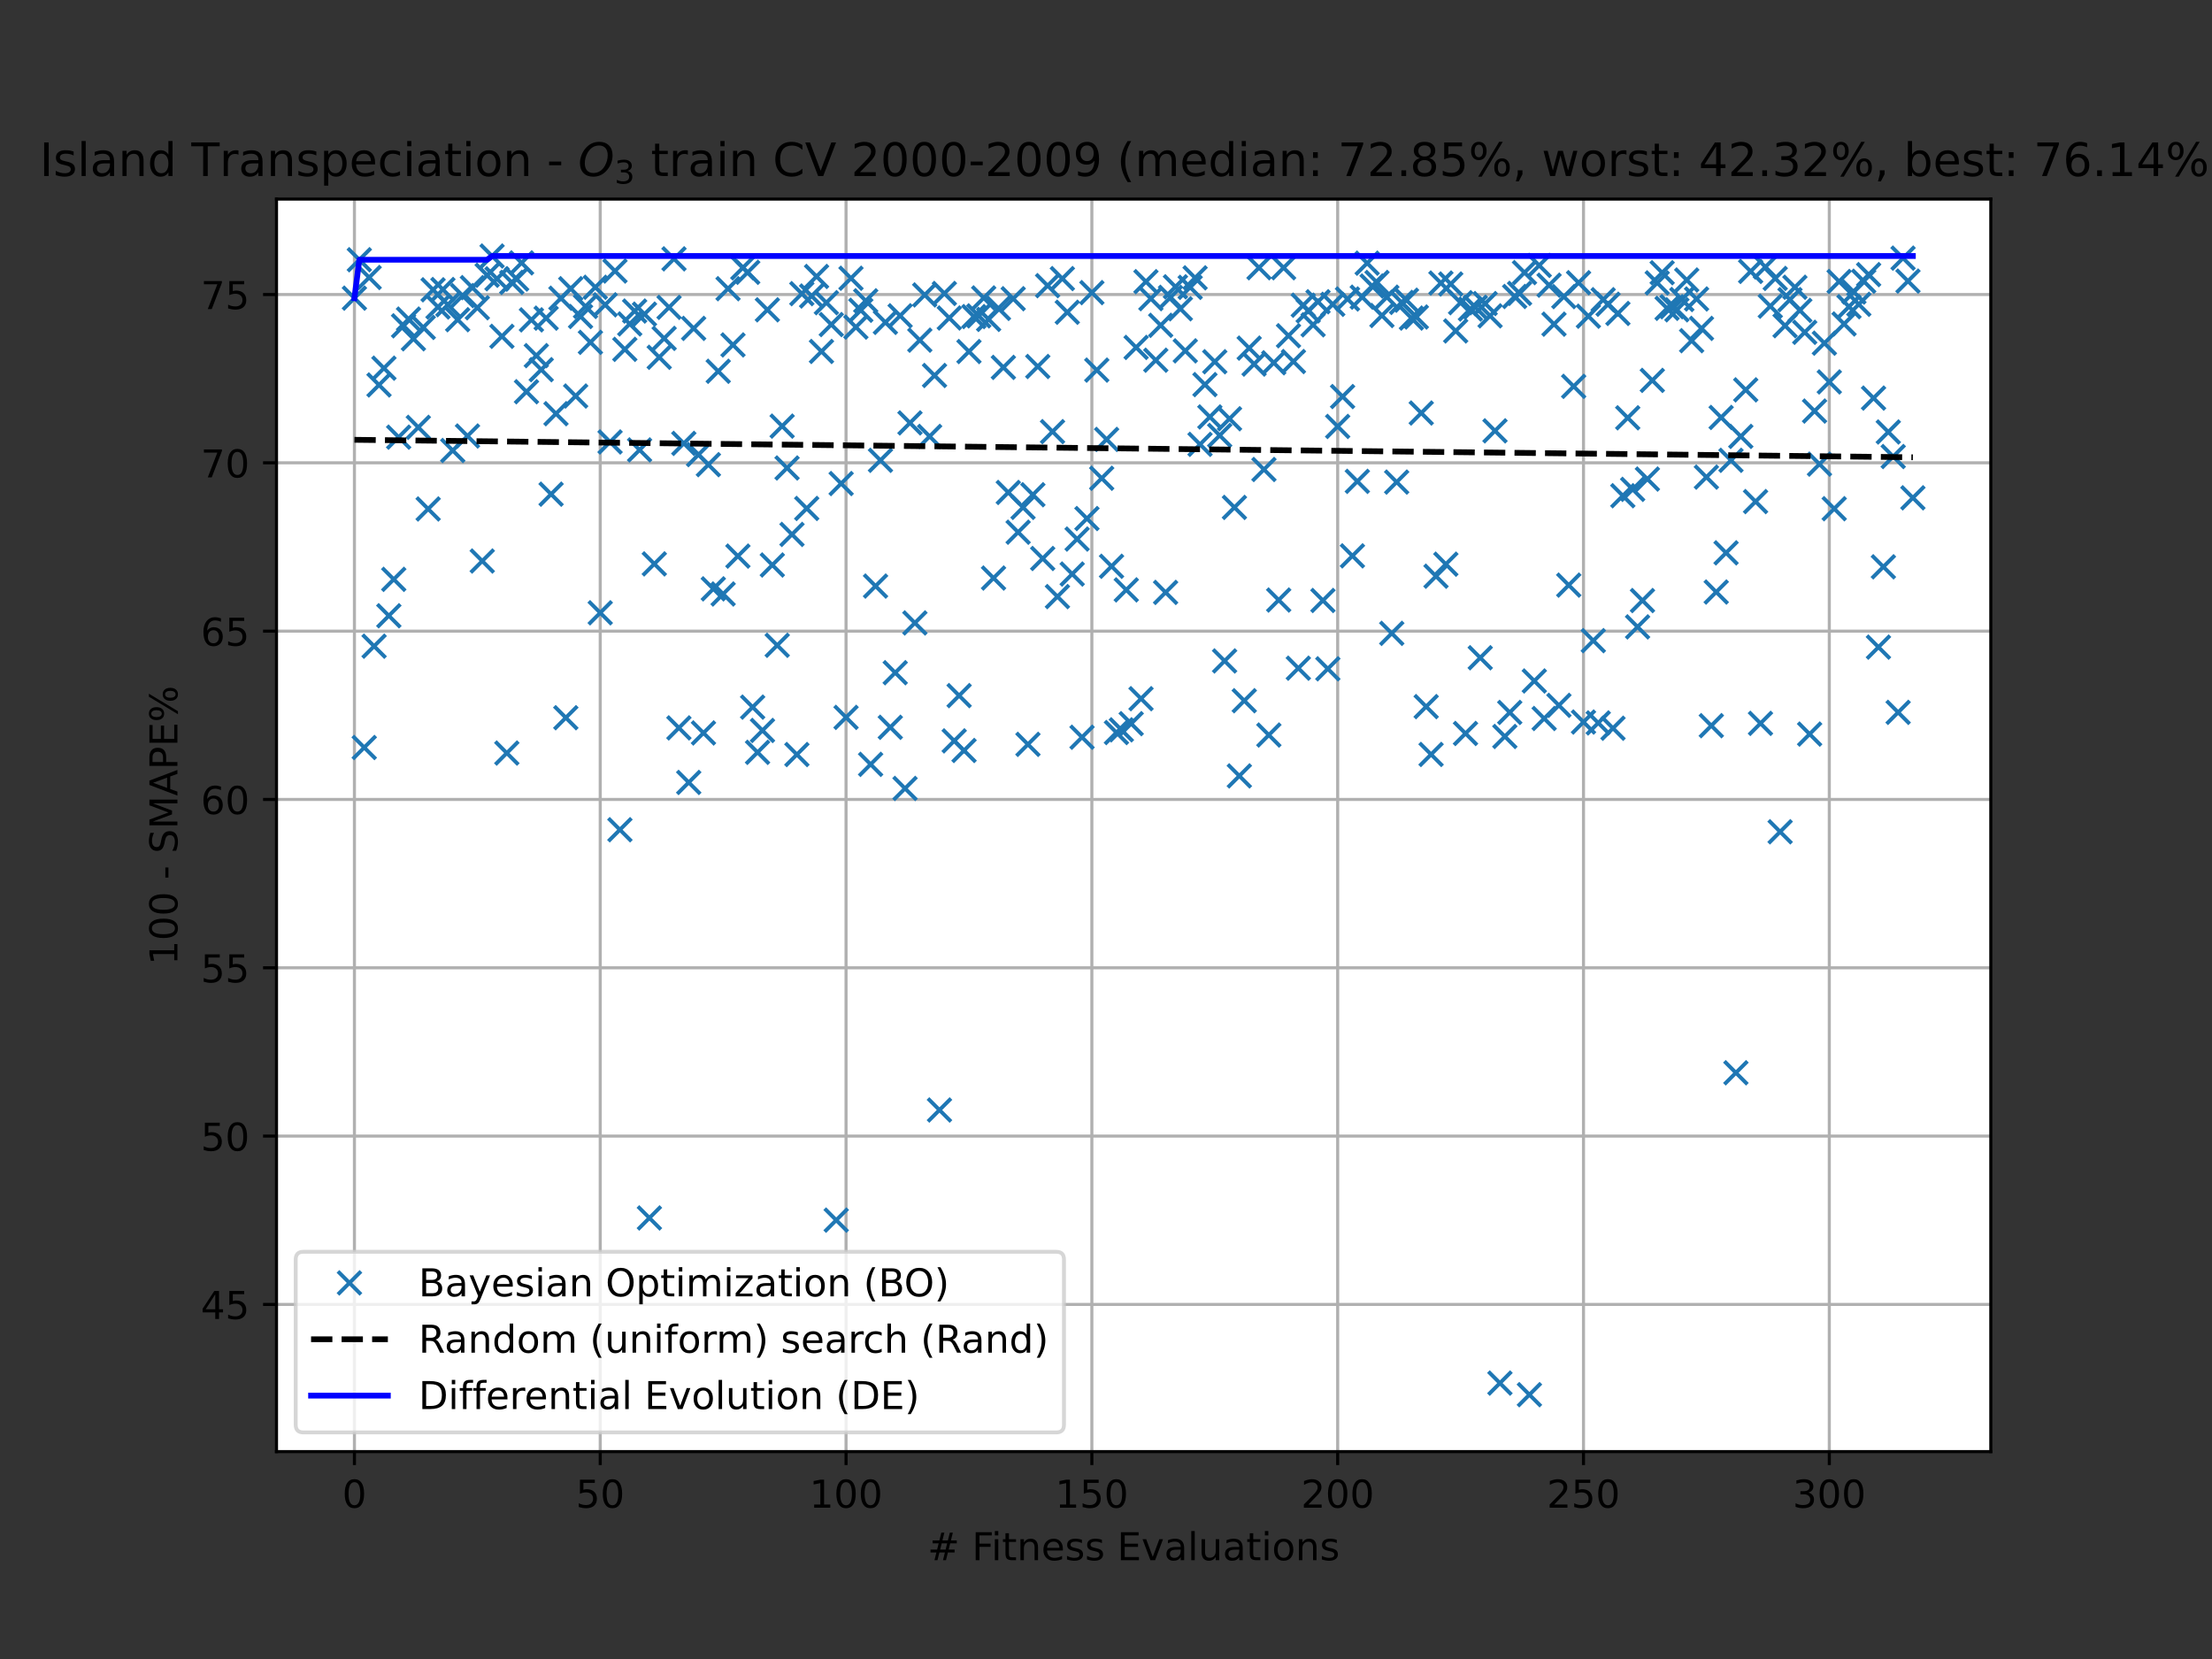 <?xml version="1.0" encoding="utf-8" standalone="no"?>
<!DOCTYPE svg PUBLIC "-//W3C//DTD SVG 1.1//EN"
  "http://www.w3.org/Graphics/SVG/1.1/DTD/svg11.dtd">
<!-- Created with matplotlib (https://matplotlib.org/) -->
<svg height="432pt" version="1.1" viewBox="0 0 576 432" width="576pt" xmlns="http://www.w3.org/2000/svg" xmlns:xlink="http://www.w3.org/1999/xlink">
 <rect x="0" y="0" width="576" height="432" fill="#333333" stroke="none"/>
 <defs>
  <style type="text/css">*{stroke-linecap:butt;stroke-linejoin:round;}</style>
 </defs>
 <g id="figure_1">
  <g id="patch_1">
   <path d="M 0 432 
L 576 432 
L 576 0 
L 0 0 
z
" style="fill:none;"/>
  </g>
  <g id="axes_1">
   <g id="patch_2">
    <path d="M 72 378 
L 518.4 378 
L 518.4 51.84 
L 72 51.84 
z
" style="fill:#ffffff;"/>
   </g>
   <g id="matplotlib.axis_1">
    <g id="xtick_1">
     <g id="line2d_1">
      <path clip-path="url(#pd30d61d5f3)" d="M 92.291 378 
L 92.291 51.84 
" style="fill:none;stroke:#b0b0b0;stroke-linecap:square;stroke-width:0.8;"/>
     </g>
     <g id="line2d_2">
      <defs>
       <path d="M 0 0 
L 0 3.5 
" id="m52e489bf26" style="stroke:#000000;stroke-width:0.8;"/>
      </defs>
      <g>
       <use style="stroke:#000000;stroke-width:0.8;" x="92.291" xlink:href="#m52e489bf26" y="378"/>
      </g>
     </g>
     <g id="text_1">
      <!-- 0 -->
      <g transform="translate(89.11 392.598)scale(0.1 -0.1)">
       <defs>
        <path d="M 31.781 66.406 
Q 24.172 66.406 20.328 58.906 
Q 16.5 51.422 16.5 36.375 
Q 16.5 21.391 20.328 13.891 
Q 24.172 6.391 31.781 6.391 
Q 39.453 6.391 43.281 13.891 
Q 47.125 21.391 47.125 36.375 
Q 47.125 51.422 43.281 58.906 
Q 39.453 66.406 31.781 66.406 
z
M 31.781 74.219 
Q 44.047 74.219 50.516 64.516 
Q 56.984 54.828 56.984 36.375 
Q 56.984 17.969 50.516 8.266 
Q 44.047 -1.422 31.781 -1.422 
Q 19.531 -1.422 13.062 8.266 
Q 6.594 17.969 6.594 36.375 
Q 6.594 54.828 13.062 64.516 
Q 19.531 74.219 31.781 74.219 
z
" id="DejaVuSans-48"/>
       </defs>
       <use xlink:href="#DejaVuSans-48"/>
      </g>
     </g>
    </g>
    <g id="xtick_2">
     <g id="line2d_3">
      <path clip-path="url(#pd30d61d5f3)" d="M 156.3 378 
L 156.3 51.84 
" style="fill:none;stroke:#b0b0b0;stroke-linecap:square;stroke-width:0.8;"/>
     </g>
     <g id="line2d_4">
      <g>
       <use style="stroke:#000000;stroke-width:0.8;" x="156.3" xlink:href="#m52e489bf26" y="378"/>
      </g>
     </g>
     <g id="text_2">
      <!-- 50 -->
      <g transform="translate(149.938 392.598)scale(0.1 -0.1)">
       <defs>
        <path d="M 10.797 72.906 
L 49.516 72.906 
L 49.516 64.594 
L 19.828 64.594 
L 19.828 46.734 
Q 21.969 47.469 24.109 47.828 
Q 26.266 48.188 28.422 48.188 
Q 40.625 48.188 47.75 41.5 
Q 54.891 34.812 54.891 23.391 
Q 54.891 11.625 47.562 5.094 
Q 40.234 -1.422 26.906 -1.422 
Q 22.312 -1.422 17.547 -0.641 
Q 12.797 0.141 7.719 1.703 
L 7.719 11.625 
Q 12.109 9.234 16.797 8.062 
Q 21.484 6.891 26.703 6.891 
Q 35.156 6.891 40.078 11.328 
Q 45.016 15.766 45.016 23.391 
Q 45.016 31 40.078 35.438 
Q 35.156 39.891 26.703 39.891 
Q 22.75 39.891 18.812 39.016 
Q 14.891 38.141 10.797 36.281 
z
" id="DejaVuSans-53"/>
       </defs>
       <use xlink:href="#DejaVuSans-53"/>
       <use x="63.623" xlink:href="#DejaVuSans-48"/>
      </g>
     </g>
    </g>
    <g id="xtick_3">
     <g id="line2d_5">
      <path clip-path="url(#pd30d61d5f3)" d="M 220.309 378 
L 220.309 51.84 
" style="fill:none;stroke:#b0b0b0;stroke-linecap:square;stroke-width:0.8;"/>
     </g>
     <g id="line2d_6">
      <g>
       <use style="stroke:#000000;stroke-width:0.8;" x="220.309" xlink:href="#m52e489bf26" y="378"/>
      </g>
     </g>
     <g id="text_3">
      <!-- 100 -->
      <g transform="translate(210.766 392.598)scale(0.1 -0.1)">
       <defs>
        <path d="M 12.406 8.297 
L 28.516 8.297 
L 28.516 63.922 
L 10.984 60.406 
L 10.984 69.391 
L 28.422 72.906 
L 38.281 72.906 
L 38.281 8.297 
L 54.391 8.297 
L 54.391 0 
L 12.406 0 
z
" id="DejaVuSans-49"/>
       </defs>
       <use xlink:href="#DejaVuSans-49"/>
       <use x="63.623" xlink:href="#DejaVuSans-48"/>
       <use x="127.246" xlink:href="#DejaVuSans-48"/>
      </g>
     </g>
    </g>
    <g id="xtick_4">
     <g id="line2d_7">
      <path clip-path="url(#pd30d61d5f3)" d="M 284.318 378 
L 284.318 51.84 
" style="fill:none;stroke:#b0b0b0;stroke-linecap:square;stroke-width:0.8;"/>
     </g>
     <g id="line2d_8">
      <g>
       <use style="stroke:#000000;stroke-width:0.8;" x="284.318" xlink:href="#m52e489bf26" y="378"/>
      </g>
     </g>
     <g id="text_4">
      <!-- 150 -->
      <g transform="translate(274.775 392.598)scale(0.1 -0.1)">
       <use xlink:href="#DejaVuSans-49"/>
       <use x="63.623" xlink:href="#DejaVuSans-53"/>
       <use x="127.246" xlink:href="#DejaVuSans-48"/>
      </g>
     </g>
    </g>
    <g id="xtick_5">
     <g id="line2d_9">
      <path clip-path="url(#pd30d61d5f3)" d="M 348.328 378 
L 348.328 51.84 
" style="fill:none;stroke:#b0b0b0;stroke-linecap:square;stroke-width:0.8;"/>
     </g>
     <g id="line2d_10">
      <g>
       <use style="stroke:#000000;stroke-width:0.8;" x="348.328" xlink:href="#m52e489bf26" y="378"/>
      </g>
     </g>
     <g id="text_5">
      <!-- 200 -->
      <g transform="translate(338.784 392.598)scale(0.1 -0.1)">
       <defs>
        <path d="M 19.188 8.297 
L 53.609 8.297 
L 53.609 0 
L 7.328 0 
L 7.328 8.297 
Q 12.938 14.109 22.625 23.891 
Q 32.328 33.688 34.812 36.531 
Q 39.547 41.844 41.422 45.531 
Q 43.312 49.219 43.312 52.781 
Q 43.312 58.594 39.234 62.25 
Q 35.156 65.922 28.609 65.922 
Q 23.969 65.922 18.812 64.312 
Q 13.672 62.703 7.812 59.422 
L 7.812 69.391 
Q 13.766 71.781 18.938 73 
Q 24.125 74.219 28.422 74.219 
Q 39.75 74.219 46.484 68.547 
Q 53.219 62.891 53.219 53.422 
Q 53.219 48.922 51.531 44.891 
Q 49.859 40.875 45.406 35.406 
Q 44.188 33.984 37.641 27.219 
Q 31.109 20.453 19.188 8.297 
z
" id="DejaVuSans-50"/>
       </defs>
       <use xlink:href="#DejaVuSans-50"/>
       <use x="63.623" xlink:href="#DejaVuSans-48"/>
       <use x="127.246" xlink:href="#DejaVuSans-48"/>
      </g>
     </g>
    </g>
    <g id="xtick_6">
     <g id="line2d_11">
      <path clip-path="url(#pd30d61d5f3)" d="M 412.337 378 
L 412.337 51.84 
" style="fill:none;stroke:#b0b0b0;stroke-linecap:square;stroke-width:0.8;"/>
     </g>
     <g id="line2d_12">
      <g>
       <use style="stroke:#000000;stroke-width:0.8;" x="412.337" xlink:href="#m52e489bf26" y="378"/>
      </g>
     </g>
     <g id="text_6">
      <!-- 250 -->
      <g transform="translate(402.793 392.598)scale(0.1 -0.1)">
       <use xlink:href="#DejaVuSans-50"/>
       <use x="63.623" xlink:href="#DejaVuSans-53"/>
       <use x="127.246" xlink:href="#DejaVuSans-48"/>
      </g>
     </g>
    </g>
    <g id="xtick_7">
     <g id="line2d_13">
      <path clip-path="url(#pd30d61d5f3)" d="M 476.346 378 
L 476.346 51.84 
" style="fill:none;stroke:#b0b0b0;stroke-linecap:square;stroke-width:0.8;"/>
     </g>
     <g id="line2d_14">
      <g>
       <use style="stroke:#000000;stroke-width:0.8;" x="476.346" xlink:href="#m52e489bf26" y="378"/>
      </g>
     </g>
     <g id="text_7">
      <!-- 300 -->
      <g transform="translate(466.802 392.598)scale(0.1 -0.1)">
       <defs>
        <path d="M 40.578 39.312 
Q 47.656 37.797 51.625 33 
Q 55.609 28.219 55.609 21.188 
Q 55.609 10.406 48.188 4.484 
Q 40.766 -1.422 27.094 -1.422 
Q 22.516 -1.422 17.656 -0.516 
Q 12.797 0.391 7.625 2.203 
L 7.625 11.719 
Q 11.719 9.328 16.594 8.109 
Q 21.484 6.891 26.812 6.891 
Q 36.078 6.891 40.938 10.547 
Q 45.797 14.203 45.797 21.188 
Q 45.797 27.641 41.281 31.266 
Q 36.766 34.906 28.719 34.906 
L 20.219 34.906 
L 20.219 43.016 
L 29.109 43.016 
Q 36.375 43.016 40.234 45.922 
Q 44.094 48.828 44.094 54.297 
Q 44.094 59.906 40.109 62.906 
Q 36.141 65.922 28.719 65.922 
Q 24.656 65.922 20.016 65.031 
Q 15.375 64.156 9.812 62.312 
L 9.812 71.094 
Q 15.438 72.656 20.344 73.438 
Q 25.25 74.219 29.594 74.219 
Q 40.828 74.219 47.359 69.109 
Q 53.906 64.016 53.906 55.328 
Q 53.906 49.266 50.438 45.094 
Q 46.969 40.922 40.578 39.312 
z
" id="DejaVuSans-51"/>
       </defs>
       <use xlink:href="#DejaVuSans-51"/>
       <use x="63.623" xlink:href="#DejaVuSans-48"/>
       <use x="127.246" xlink:href="#DejaVuSans-48"/>
      </g>
     </g>
    </g>
    <g id="text_8">
     <!-- # Fitness Evaluations -->
     <g transform="translate(241.528 406.277)scale(0.1 -0.1)">
      <defs>
       <path d="M 51.125 44 
L 36.922 44 
L 32.812 27.688 
L 47.125 27.688 
z
M 43.797 71.781 
L 38.719 51.516 
L 52.984 51.516 
L 58.109 71.781 
L 65.922 71.781 
L 60.891 51.516 
L 76.125 51.516 
L 76.125 44 
L 58.984 44 
L 54.984 27.688 
L 70.516 27.688 
L 70.516 20.219 
L 53.078 20.219 
L 48 0 
L 40.188 0 
L 45.219 20.219 
L 30.906 20.219 
L 25.875 0 
L 18.016 0 
L 23.094 20.219 
L 7.719 20.219 
L 7.719 27.688 
L 24.906 27.688 
L 29 44 
L 13.281 44 
L 13.281 51.516 
L 30.906 51.516 
L 35.891 71.781 
z
" id="DejaVuSans-35"/>
       <path id="DejaVuSans-32"/>
       <path d="M 9.812 72.906 
L 51.703 72.906 
L 51.703 64.594 
L 19.672 64.594 
L 19.672 43.109 
L 48.578 43.109 
L 48.578 34.812 
L 19.672 34.812 
L 19.672 0 
L 9.812 0 
z
" id="DejaVuSans-70"/>
       <path d="M 9.422 54.688 
L 18.406 54.688 
L 18.406 0 
L 9.422 0 
z
M 9.422 75.984 
L 18.406 75.984 
L 18.406 64.594 
L 9.422 64.594 
z
" id="DejaVuSans-105"/>
       <path d="M 18.312 70.219 
L 18.312 54.688 
L 36.812 54.688 
L 36.812 47.703 
L 18.312 47.703 
L 18.312 18.016 
Q 18.312 11.328 20.141 9.422 
Q 21.969 7.516 27.594 7.516 
L 36.812 7.516 
L 36.812 0 
L 27.594 0 
Q 17.188 0 13.234 3.875 
Q 9.281 7.766 9.281 18.016 
L 9.281 47.703 
L 2.688 47.703 
L 2.688 54.688 
L 9.281 54.688 
L 9.281 70.219 
z
" id="DejaVuSans-116"/>
       <path d="M 54.891 33.016 
L 54.891 0 
L 45.906 0 
L 45.906 32.719 
Q 45.906 40.484 42.875 44.328 
Q 39.844 48.188 33.797 48.188 
Q 26.516 48.188 22.312 43.547 
Q 18.109 38.922 18.109 30.906 
L 18.109 0 
L 9.078 0 
L 9.078 54.688 
L 18.109 54.688 
L 18.109 46.188 
Q 21.344 51.125 25.703 53.562 
Q 30.078 56 35.797 56 
Q 45.219 56 50.047 50.172 
Q 54.891 44.344 54.891 33.016 
z
" id="DejaVuSans-110"/>
       <path d="M 56.203 29.594 
L 56.203 25.203 
L 14.891 25.203 
Q 15.484 15.922 20.484 11.062 
Q 25.484 6.203 34.422 6.203 
Q 39.594 6.203 44.453 7.469 
Q 49.312 8.734 54.109 11.281 
L 54.109 2.781 
Q 49.266 0.734 44.188 -0.344 
Q 39.109 -1.422 33.891 -1.422 
Q 20.797 -1.422 13.156 6.188 
Q 5.516 13.812 5.516 26.812 
Q 5.516 40.234 12.766 48.109 
Q 20.016 56 32.328 56 
Q 43.359 56 49.781 48.891 
Q 56.203 41.797 56.203 29.594 
z
M 47.219 32.234 
Q 47.125 39.594 43.094 43.984 
Q 39.062 48.391 32.422 48.391 
Q 24.906 48.391 20.391 44.141 
Q 15.875 39.891 15.188 32.172 
z
" id="DejaVuSans-101"/>
       <path d="M 44.281 53.078 
L 44.281 44.578 
Q 40.484 46.531 36.375 47.5 
Q 32.281 48.484 27.875 48.484 
Q 21.188 48.484 17.844 46.438 
Q 14.5 44.391 14.5 40.281 
Q 14.5 37.156 16.891 35.375 
Q 19.281 33.594 26.516 31.984 
L 29.594 31.297 
Q 39.156 29.25 43.188 25.516 
Q 47.219 21.781 47.219 15.094 
Q 47.219 7.469 41.188 3.016 
Q 35.156 -1.422 24.609 -1.422 
Q 20.219 -1.422 15.453 -0.562 
Q 10.688 0.297 5.422 2 
L 5.422 11.281 
Q 10.406 8.688 15.234 7.391 
Q 20.062 6.109 24.812 6.109 
Q 31.156 6.109 34.562 8.281 
Q 37.984 10.453 37.984 14.406 
Q 37.984 18.062 35.516 20.016 
Q 33.062 21.969 24.703 23.781 
L 21.578 24.516 
Q 13.234 26.266 9.516 29.906 
Q 5.812 33.547 5.812 39.891 
Q 5.812 47.609 11.281 51.797 
Q 16.75 56 26.812 56 
Q 31.781 56 36.172 55.266 
Q 40.578 54.547 44.281 53.078 
z
" id="DejaVuSans-115"/>
       <path d="M 9.812 72.906 
L 55.906 72.906 
L 55.906 64.594 
L 19.672 64.594 
L 19.672 43.016 
L 54.391 43.016 
L 54.391 34.719 
L 19.672 34.719 
L 19.672 8.297 
L 56.781 8.297 
L 56.781 0 
L 9.812 0 
z
" id="DejaVuSans-69"/>
       <path d="M 2.984 54.688 
L 12.5 54.688 
L 29.594 8.797 
L 46.688 54.688 
L 56.203 54.688 
L 35.688 0 
L 23.484 0 
z
" id="DejaVuSans-118"/>
       <path d="M 34.281 27.484 
Q 23.391 27.484 19.188 25 
Q 14.984 22.516 14.984 16.5 
Q 14.984 11.719 18.141 8.906 
Q 21.297 6.109 26.703 6.109 
Q 34.188 6.109 38.703 11.406 
Q 43.219 16.703 43.219 25.484 
L 43.219 27.484 
z
M 52.203 31.203 
L 52.203 0 
L 43.219 0 
L 43.219 8.297 
Q 40.141 3.328 35.547 0.953 
Q 30.953 -1.422 24.312 -1.422 
Q 15.922 -1.422 10.953 3.297 
Q 6 8.016 6 15.922 
Q 6 25.141 12.172 29.828 
Q 18.359 34.516 30.609 34.516 
L 43.219 34.516 
L 43.219 35.406 
Q 43.219 41.609 39.141 45 
Q 35.062 48.391 27.688 48.391 
Q 23 48.391 18.547 47.266 
Q 14.109 46.141 10.016 43.891 
L 10.016 52.203 
Q 14.938 54.109 19.578 55.047 
Q 24.219 56 28.609 56 
Q 40.484 56 46.344 49.844 
Q 52.203 43.703 52.203 31.203 
z
" id="DejaVuSans-97"/>
       <path d="M 9.422 75.984 
L 18.406 75.984 
L 18.406 0 
L 9.422 0 
z
" id="DejaVuSans-108"/>
       <path d="M 8.5 21.578 
L 8.5 54.688 
L 17.484 54.688 
L 17.484 21.922 
Q 17.484 14.156 20.5 10.266 
Q 23.531 6.391 29.594 6.391 
Q 36.859 6.391 41.078 11.031 
Q 45.312 15.672 45.312 23.688 
L 45.312 54.688 
L 54.297 54.688 
L 54.297 0 
L 45.312 0 
L 45.312 8.406 
Q 42.047 3.422 37.719 1 
Q 33.406 -1.422 27.688 -1.422 
Q 18.266 -1.422 13.375 4.438 
Q 8.5 10.297 8.5 21.578 
z
M 31.109 56 
z
" id="DejaVuSans-117"/>
       <path d="M 30.609 48.391 
Q 23.391 48.391 19.188 42.75 
Q 14.984 37.109 14.984 27.297 
Q 14.984 17.484 19.156 11.844 
Q 23.344 6.203 30.609 6.203 
Q 37.797 6.203 41.984 11.859 
Q 46.188 17.531 46.188 27.297 
Q 46.188 37.016 41.984 42.703 
Q 37.797 48.391 30.609 48.391 
z
M 30.609 56 
Q 42.328 56 49.016 48.375 
Q 55.719 40.766 55.719 27.297 
Q 55.719 13.875 49.016 6.219 
Q 42.328 -1.422 30.609 -1.422 
Q 18.844 -1.422 12.172 6.219 
Q 5.516 13.875 5.516 27.297 
Q 5.516 40.766 12.172 48.375 
Q 18.844 56 30.609 56 
z
" id="DejaVuSans-111"/>
      </defs>
      <use xlink:href="#DejaVuSans-35"/>
      <use x="83.789" xlink:href="#DejaVuSans-32"/>
      <use x="115.576" xlink:href="#DejaVuSans-70"/>
      <use x="165.846" xlink:href="#DejaVuSans-105"/>
      <use x="193.629" xlink:href="#DejaVuSans-116"/>
      <use x="232.838" xlink:href="#DejaVuSans-110"/>
      <use x="296.217" xlink:href="#DejaVuSans-101"/>
      <use x="357.74" xlink:href="#DejaVuSans-115"/>
      <use x="409.84" xlink:href="#DejaVuSans-115"/>
      <use x="461.939" xlink:href="#DejaVuSans-32"/>
      <use x="493.727" xlink:href="#DejaVuSans-69"/>
      <use x="556.91" xlink:href="#DejaVuSans-118"/>
      <use x="616.09" xlink:href="#DejaVuSans-97"/>
      <use x="677.369" xlink:href="#DejaVuSans-108"/>
      <use x="705.152" xlink:href="#DejaVuSans-117"/>
      <use x="768.531" xlink:href="#DejaVuSans-97"/>
      <use x="829.811" xlink:href="#DejaVuSans-116"/>
      <use x="869.02" xlink:href="#DejaVuSans-105"/>
      <use x="896.803" xlink:href="#DejaVuSans-111"/>
      <use x="957.984" xlink:href="#DejaVuSans-110"/>
      <use x="1021.363" xlink:href="#DejaVuSans-115"/>
     </g>
    </g>
   </g>
   <g id="matplotlib.axis_2">
    <g id="ytick_1">
     <g id="line2d_15">
      <path clip-path="url(#pd30d61d5f3)" d="M 72 339.666 
L 518.4 339.666 
" style="fill:none;stroke:#b0b0b0;stroke-linecap:square;stroke-width:0.8;"/>
     </g>
     <g id="line2d_16">
      <defs>
       <path d="M 0 0 
L -3.5 0 
" id="m26dbcc7902" style="stroke:#000000;stroke-width:0.8;"/>
      </defs>
      <g>
       <use style="stroke:#000000;stroke-width:0.8;" x="72" xlink:href="#m26dbcc7902" y="339.666"/>
      </g>
     </g>
     <g id="text_9">
      <!-- 45 -->
      <g transform="translate(52.275 343.465)scale(0.1 -0.1)">
       <defs>
        <path d="M 37.797 64.312 
L 12.891 25.391 
L 37.797 25.391 
z
M 35.203 72.906 
L 47.609 72.906 
L 47.609 25.391 
L 58.016 25.391 
L 58.016 17.188 
L 47.609 17.188 
L 47.609 0 
L 37.797 0 
L 37.797 17.188 
L 4.891 17.188 
L 4.891 26.703 
z
" id="DejaVuSans-52"/>
       </defs>
       <use xlink:href="#DejaVuSans-52"/>
       <use x="63.623" xlink:href="#DejaVuSans-53"/>
      </g>
     </g>
    </g>
    <g id="ytick_2">
     <g id="line2d_17">
      <path clip-path="url(#pd30d61d5f3)" d="M 72 295.836 
L 518.4 295.836 
" style="fill:none;stroke:#b0b0b0;stroke-linecap:square;stroke-width:0.8;"/>
     </g>
     <g id="line2d_18">
      <g>
       <use style="stroke:#000000;stroke-width:0.8;" x="72" xlink:href="#m26dbcc7902" y="295.836"/>
      </g>
     </g>
     <g id="text_10">
      <!-- 50 -->
      <g transform="translate(52.275 299.635)scale(0.1 -0.1)">
       <use xlink:href="#DejaVuSans-53"/>
       <use x="63.623" xlink:href="#DejaVuSans-48"/>
      </g>
     </g>
    </g>
    <g id="ytick_3">
     <g id="line2d_19">
      <path clip-path="url(#pd30d61d5f3)" d="M 72 252.006 
L 518.4 252.006 
" style="fill:none;stroke:#b0b0b0;stroke-linecap:square;stroke-width:0.8;"/>
     </g>
     <g id="line2d_20">
      <g>
       <use style="stroke:#000000;stroke-width:0.8;" x="72" xlink:href="#m26dbcc7902" y="252.006"/>
      </g>
     </g>
     <g id="text_11">
      <!-- 55 -->
      <g transform="translate(52.275 255.805)scale(0.1 -0.1)">
       <use xlink:href="#DejaVuSans-53"/>
       <use x="63.623" xlink:href="#DejaVuSans-53"/>
      </g>
     </g>
    </g>
    <g id="ytick_4">
     <g id="line2d_21">
      <path clip-path="url(#pd30d61d5f3)" d="M 72 208.176 
L 518.4 208.176 
" style="fill:none;stroke:#b0b0b0;stroke-linecap:square;stroke-width:0.8;"/>
     </g>
     <g id="line2d_22">
      <g>
       <use style="stroke:#000000;stroke-width:0.8;" x="72" xlink:href="#m26dbcc7902" y="208.176"/>
      </g>
     </g>
     <g id="text_12">
      <!-- 60 -->
      <g transform="translate(52.275 211.975)scale(0.1 -0.1)">
       <defs>
        <path d="M 33.016 40.375 
Q 26.375 40.375 22.484 35.828 
Q 18.609 31.297 18.609 23.391 
Q 18.609 15.531 22.484 10.953 
Q 26.375 6.391 33.016 6.391 
Q 39.656 6.391 43.531 10.953 
Q 47.406 15.531 47.406 23.391 
Q 47.406 31.297 43.531 35.828 
Q 39.656 40.375 33.016 40.375 
z
M 52.594 71.297 
L 52.594 62.312 
Q 48.875 64.062 45.094 64.984 
Q 41.312 65.922 37.594 65.922 
Q 27.828 65.922 22.672 59.328 
Q 17.531 52.734 16.797 39.406 
Q 19.672 43.656 24.016 45.922 
Q 28.375 48.188 33.594 48.188 
Q 44.578 48.188 50.953 41.516 
Q 57.328 34.859 57.328 23.391 
Q 57.328 12.156 50.688 5.359 
Q 44.047 -1.422 33.016 -1.422 
Q 20.359 -1.422 13.672 8.266 
Q 6.984 17.969 6.984 36.375 
Q 6.984 53.656 15.188 63.938 
Q 23.391 74.219 37.203 74.219 
Q 40.922 74.219 44.703 73.484 
Q 48.484 72.75 52.594 71.297 
z
" id="DejaVuSans-54"/>
       </defs>
       <use xlink:href="#DejaVuSans-54"/>
       <use x="63.623" xlink:href="#DejaVuSans-48"/>
      </g>
     </g>
    </g>
    <g id="ytick_5">
     <g id="line2d_23">
      <path clip-path="url(#pd30d61d5f3)" d="M 72 164.346 
L 518.4 164.346 
" style="fill:none;stroke:#b0b0b0;stroke-linecap:square;stroke-width:0.8;"/>
     </g>
     <g id="line2d_24">
      <g>
       <use style="stroke:#000000;stroke-width:0.8;" x="72" xlink:href="#m26dbcc7902" y="164.346"/>
      </g>
     </g>
     <g id="text_13">
      <!-- 65 -->
      <g transform="translate(52.275 168.145)scale(0.1 -0.1)">
       <use xlink:href="#DejaVuSans-54"/>
       <use x="63.623" xlink:href="#DejaVuSans-53"/>
      </g>
     </g>
    </g>
    <g id="ytick_6">
     <g id="line2d_25">
      <path clip-path="url(#pd30d61d5f3)" d="M 72 120.516 
L 518.4 120.516 
" style="fill:none;stroke:#b0b0b0;stroke-linecap:square;stroke-width:0.8;"/>
     </g>
     <g id="line2d_26">
      <g>
       <use style="stroke:#000000;stroke-width:0.8;" x="72" xlink:href="#m26dbcc7902" y="120.516"/>
      </g>
     </g>
     <g id="text_14">
      <!-- 70 -->
      <g transform="translate(52.275 124.315)scale(0.1 -0.1)">
       <defs>
        <path d="M 8.203 72.906 
L 55.078 72.906 
L 55.078 68.703 
L 28.609 0 
L 18.312 0 
L 43.219 64.594 
L 8.203 64.594 
z
" id="DejaVuSans-55"/>
       </defs>
       <use xlink:href="#DejaVuSans-55"/>
       <use x="63.623" xlink:href="#DejaVuSans-48"/>
      </g>
     </g>
    </g>
    <g id="ytick_7">
     <g id="line2d_27">
      <path clip-path="url(#pd30d61d5f3)" d="M 72 76.686 
L 518.4 76.686 
" style="fill:none;stroke:#b0b0b0;stroke-linecap:square;stroke-width:0.8;"/>
     </g>
     <g id="line2d_28">
      <g>
       <use style="stroke:#000000;stroke-width:0.8;" x="72" xlink:href="#m26dbcc7902" y="76.686"/>
      </g>
     </g>
     <g id="text_15">
      <!-- 75 -->
      <g transform="translate(52.275 80.485)scale(0.1 -0.1)">
       <use xlink:href="#DejaVuSans-55"/>
       <use x="63.623" xlink:href="#DejaVuSans-53"/>
      </g>
     </g>
    </g>
    <g id="text_16">
     <!-- 100 - SMAPE% -->
     <g transform="translate(46.195 251.279)rotate(-90)scale(0.1 -0.1)">
      <defs>
       <path d="M 4.891 31.391 
L 31.203 31.391 
L 31.203 23.391 
L 4.891 23.391 
z
" id="DejaVuSans-45"/>
       <path d="M 53.516 70.516 
L 53.516 60.891 
Q 47.906 63.578 42.922 64.891 
Q 37.938 66.219 33.297 66.219 
Q 25.25 66.219 20.875 63.094 
Q 16.5 59.969 16.5 54.203 
Q 16.5 49.359 19.406 46.891 
Q 22.312 44.438 30.422 42.922 
L 36.375 41.703 
Q 47.406 39.594 52.656 34.297 
Q 57.906 29 57.906 20.125 
Q 57.906 9.516 50.797 4.047 
Q 43.703 -1.422 29.984 -1.422 
Q 24.812 -1.422 18.969 -0.25 
Q 13.141 0.922 6.891 3.219 
L 6.891 13.375 
Q 12.891 10.016 18.656 8.297 
Q 24.422 6.594 29.984 6.594 
Q 38.422 6.594 43.016 9.906 
Q 47.609 13.234 47.609 19.391 
Q 47.609 24.75 44.312 27.781 
Q 41.016 30.812 33.5 32.328 
L 27.484 33.5 
Q 16.453 35.688 11.516 40.375 
Q 6.594 45.062 6.594 53.422 
Q 6.594 63.094 13.406 68.656 
Q 20.219 74.219 32.172 74.219 
Q 37.312 74.219 42.625 73.281 
Q 47.953 72.359 53.516 70.516 
z
" id="DejaVuSans-83"/>
       <path d="M 9.812 72.906 
L 24.516 72.906 
L 43.109 23.297 
L 61.812 72.906 
L 76.516 72.906 
L 76.516 0 
L 66.891 0 
L 66.891 64.016 
L 48.094 14.016 
L 38.188 14.016 
L 19.391 64.016 
L 19.391 0 
L 9.812 0 
z
" id="DejaVuSans-77"/>
       <path d="M 34.188 63.188 
L 20.797 26.906 
L 47.609 26.906 
z
M 28.609 72.906 
L 39.797 72.906 
L 67.578 0 
L 57.328 0 
L 50.688 18.703 
L 17.828 18.703 
L 11.188 0 
L 0.781 0 
z
" id="DejaVuSans-65"/>
       <path d="M 19.672 64.797 
L 19.672 37.406 
L 32.078 37.406 
Q 38.969 37.406 42.719 40.969 
Q 46.484 44.531 46.484 51.125 
Q 46.484 57.672 42.719 61.234 
Q 38.969 64.797 32.078 64.797 
z
M 9.812 72.906 
L 32.078 72.906 
Q 44.344 72.906 50.609 67.359 
Q 56.891 61.812 56.891 51.125 
Q 56.891 40.328 50.609 34.812 
Q 44.344 29.297 32.078 29.297 
L 19.672 29.297 
L 19.672 0 
L 9.812 0 
z
" id="DejaVuSans-80"/>
       <path d="M 72.703 32.078 
Q 68.453 32.078 66.031 28.469 
Q 63.625 24.859 63.625 18.406 
Q 63.625 12.062 66.031 8.422 
Q 68.453 4.781 72.703 4.781 
Q 76.859 4.781 79.266 8.422 
Q 81.688 12.062 81.688 18.406 
Q 81.688 24.812 79.266 28.438 
Q 76.859 32.078 72.703 32.078 
z
M 72.703 38.281 
Q 80.422 38.281 84.953 32.906 
Q 89.5 27.547 89.5 18.406 
Q 89.5 9.281 84.938 3.922 
Q 80.375 -1.422 72.703 -1.422 
Q 64.891 -1.422 60.344 3.922 
Q 55.812 9.281 55.812 18.406 
Q 55.812 27.594 60.375 32.938 
Q 64.938 38.281 72.703 38.281 
z
M 22.312 68.016 
Q 18.109 68.016 15.688 64.375 
Q 13.281 60.75 13.281 54.391 
Q 13.281 47.953 15.672 44.328 
Q 18.062 40.719 22.312 40.719 
Q 26.562 40.719 28.969 44.328 
Q 31.391 47.953 31.391 54.391 
Q 31.391 60.688 28.953 64.344 
Q 26.516 68.016 22.312 68.016 
z
M 66.406 74.219 
L 74.219 74.219 
L 28.609 -1.422 
L 20.797 -1.422 
z
M 22.312 74.219 
Q 30.031 74.219 34.609 68.875 
Q 39.203 63.531 39.203 54.391 
Q 39.203 45.172 34.641 39.844 
Q 30.078 34.516 22.312 34.516 
Q 14.547 34.516 10.031 39.859 
Q 5.516 45.219 5.516 54.391 
Q 5.516 63.484 10.047 68.844 
Q 14.594 74.219 22.312 74.219 
z
" id="DejaVuSans-37"/>
      </defs>
      <use xlink:href="#DejaVuSans-49"/>
      <use x="63.623" xlink:href="#DejaVuSans-48"/>
      <use x="127.246" xlink:href="#DejaVuSans-48"/>
      <use x="190.869" xlink:href="#DejaVuSans-32"/>
      <use x="222.656" xlink:href="#DejaVuSans-45"/>
      <use x="258.74" xlink:href="#DejaVuSans-32"/>
      <use x="290.527" xlink:href="#DejaVuSans-83"/>
      <use x="354.004" xlink:href="#DejaVuSans-77"/>
      <use x="440.283" xlink:href="#DejaVuSans-65"/>
      <use x="508.691" xlink:href="#DejaVuSans-80"/>
      <use x="568.994" xlink:href="#DejaVuSans-69"/>
      <use x="632.178" xlink:href="#DejaVuSans-37"/>
     </g>
    </g>
   </g>
   <g id="line2d_29">
    <defs>
     <path d="M -3 3 
L 3 -3 
M -3 -3 
L 3 3 
" id="m48f3ce537a" style="stroke:#1f77b4;"/>
    </defs>
    <g clip-path="url(#pd30d61d5f3)">
     <use style="fill:#1f77b4;stroke:#1f77b4;" x="92.291" xlink:href="#m48f3ce537a" y="77.638"/>
     <use style="fill:#1f77b4;stroke:#1f77b4;" x="93.571" xlink:href="#m48f3ce537a" y="67.635"/>
     <use style="fill:#1f77b4;stroke:#1f77b4;" x="94.851" xlink:href="#m48f3ce537a" y="194.647"/>
     <use style="fill:#1f77b4;stroke:#1f77b4;" x="96.131" xlink:href="#m48f3ce537a" y="72.26"/>
     <use style="fill:#1f77b4;stroke:#1f77b4;" x="97.412" xlink:href="#m48f3ce537a" y="168.266"/>
     <use style="fill:#1f77b4;stroke:#1f77b4;" x="98.692" xlink:href="#m48f3ce537a" y="100.243"/>
     <use style="fill:#1f77b4;stroke:#1f77b4;" x="99.972" xlink:href="#m48f3ce537a" y="95.87"/>
     <use style="fill:#1f77b4;stroke:#1f77b4;" x="101.252" xlink:href="#m48f3ce537a" y="160.338"/>
     <use style="fill:#1f77b4;stroke:#1f77b4;" x="102.532" xlink:href="#m48f3ce537a" y="150.861"/>
     <use style="fill:#1f77b4;stroke:#1f77b4;" x="103.813" xlink:href="#m48f3ce537a" y="113.835"/>
     <use style="fill:#1f77b4;stroke:#1f77b4;" x="105.093" xlink:href="#m48f3ce537a" y="84.84"/>
     <use style="fill:#1f77b4;stroke:#1f77b4;" x="106.373" xlink:href="#m48f3ce537a" y="83.085"/>
     <use style="fill:#1f77b4;stroke:#1f77b4;" x="107.653" xlink:href="#m48f3ce537a" y="88.218"/>
     <use style="fill:#1f77b4;stroke:#1f77b4;" x="108.933" xlink:href="#m48f3ce537a" y="111.282"/>
     <use style="fill:#1f77b4;stroke:#1f77b4;" x="110.213" xlink:href="#m48f3ce537a" y="85.267"/>
     <use style="fill:#1f77b4;stroke:#1f77b4;" x="111.494" xlink:href="#m48f3ce537a" y="132.531"/>
     <use style="fill:#1f77b4;stroke:#1f77b4;" x="112.774" xlink:href="#m48f3ce537a" y="75.462"/>
     <use style="fill:#1f77b4;stroke:#1f77b4;" x="114.054" xlink:href="#m48f3ce537a" y="79.943"/>
     <use style="fill:#1f77b4;stroke:#1f77b4;" x="115.334" xlink:href="#m48f3ce537a" y="75.386"/>
     <use style="fill:#1f77b4;stroke:#1f77b4;" x="116.614" xlink:href="#m48f3ce537a" y="79.338"/>
     <use style="fill:#1f77b4;stroke:#1f77b4;" x="117.895" xlink:href="#m48f3ce537a" y="117.308"/>
     <use style="fill:#1f77b4;stroke:#1f77b4;" x="119.175" xlink:href="#m48f3ce537a" y="83.245"/>
     <use style="fill:#1f77b4;stroke:#1f77b4;" x="120.455" xlink:href="#m48f3ce537a" y="76.977"/>
     <use style="fill:#1f77b4;stroke:#1f77b4;" x="121.735" xlink:href="#m48f3ce537a" y="113.532"/>
     <use style="fill:#1f77b4;stroke:#1f77b4;" x="123.015" xlink:href="#m48f3ce537a" y="74.895"/>
     <use style="fill:#1f77b4;stroke:#1f77b4;" x="124.295" xlink:href="#m48f3ce537a" y="80.134"/>
     <use style="fill:#1f77b4;stroke:#1f77b4;" x="125.576" xlink:href="#m48f3ce537a" y="146.086"/>
     <use style="fill:#1f77b4;stroke:#1f77b4;" x="126.856" xlink:href="#m48f3ce537a" y="71.677"/>
     <use style="fill:#1f77b4;stroke:#1f77b4;" x="128.136" xlink:href="#m48f3ce537a" y="66.665"/>
     <use style="fill:#1f77b4;stroke:#1f77b4;" x="129.416" xlink:href="#m48f3ce537a" y="72.596"/>
     <use style="fill:#1f77b4;stroke:#1f77b4;" x="130.696" xlink:href="#m48f3ce537a" y="87.581"/>
     <use style="fill:#1f77b4;stroke:#1f77b4;" x="131.977" xlink:href="#m48f3ce537a" y="196.092"/>
     <use style="fill:#1f77b4;stroke:#1f77b4;" x="133.257" xlink:href="#m48f3ce537a" y="73.534"/>
     <use style="fill:#1f77b4;stroke:#1f77b4;" x="134.537" xlink:href="#m48f3ce537a" y="72.663"/>
     <use style="fill:#1f77b4;stroke:#1f77b4;" x="135.817" xlink:href="#m48f3ce537a" y="68.45"/>
     <use style="fill:#1f77b4;stroke:#1f77b4;" x="137.097" xlink:href="#m48f3ce537a" y="102.007"/>
     <use style="fill:#1f77b4;stroke:#1f77b4;" x="138.378" xlink:href="#m48f3ce537a" y="83.291"/>
     <use style="fill:#1f77b4;stroke:#1f77b4;" x="139.658" xlink:href="#m48f3ce537a" y="92.606"/>
     <use style="fill:#1f77b4;stroke:#1f77b4;" x="140.938" xlink:href="#m48f3ce537a" y="96.261"/>
     <use style="fill:#1f77b4;stroke:#1f77b4;" x="142.218" xlink:href="#m48f3ce537a" y="82.844"/>
     <use style="fill:#1f77b4;stroke:#1f77b4;" x="143.498" xlink:href="#m48f3ce537a" y="128.681"/>
     <use style="fill:#1f77b4;stroke:#1f77b4;" x="144.778" xlink:href="#m48f3ce537a" y="107.724"/>
     <use style="fill:#1f77b4;stroke:#1f77b4;" x="146.059" xlink:href="#m48f3ce537a" y="77.654"/>
     <use style="fill:#1f77b4;stroke:#1f77b4;" x="147.339" xlink:href="#m48f3ce537a" y="186.892"/>
     <use style="fill:#1f77b4;stroke:#1f77b4;" x="148.619" xlink:href="#m48f3ce537a" y="75.172"/>
     <use style="fill:#1f77b4;stroke:#1f77b4;" x="149.899" xlink:href="#m48f3ce537a" y="103.124"/>
     <use style="fill:#1f77b4;stroke:#1f77b4;" x="151.179" xlink:href="#m48f3ce537a" y="82.414"/>
     <use style="fill:#1f77b4;stroke:#1f77b4;" x="152.46" xlink:href="#m48f3ce537a" y="79.797"/>
     <use style="fill:#1f77b4;stroke:#1f77b4;" x="153.74" xlink:href="#m48f3ce537a" y="89.146"/>
     <use style="fill:#1f77b4;stroke:#1f77b4;" x="155.02" xlink:href="#m48f3ce537a" y="74.802"/>
     <use style="fill:#1f77b4;stroke:#1f77b4;" x="156.3" xlink:href="#m48f3ce537a" y="159.57"/>
     <use style="fill:#1f77b4;stroke:#1f77b4;" x="157.58" xlink:href="#m48f3ce537a" y="79.371"/>
     <use style="fill:#1f77b4;stroke:#1f77b4;" x="158.86" xlink:href="#m48f3ce537a" y="115.084"/>
     <use style="fill:#1f77b4;stroke:#1f77b4;" x="160.141" xlink:href="#m48f3ce537a" y="70.573"/>
     <use style="fill:#1f77b4;stroke:#1f77b4;" x="161.421" xlink:href="#m48f3ce537a" y="216.059"/>
     <use style="fill:#1f77b4;stroke:#1f77b4;" x="162.701" xlink:href="#m48f3ce537a" y="90.969"/>
     <use style="fill:#1f77b4;stroke:#1f77b4;" x="163.981" xlink:href="#m48f3ce537a" y="84.351"/>
     <use style="fill:#1f77b4;stroke:#1f77b4;" x="165.261" xlink:href="#m48f3ce537a" y="80.995"/>
     <use style="fill:#1f77b4;stroke:#1f77b4;" x="166.542" xlink:href="#m48f3ce537a" y="117.159"/>
     <use style="fill:#1f77b4;stroke:#1f77b4;" x="167.822" xlink:href="#m48f3ce537a" y="81.798"/>
     <use style="fill:#1f77b4;stroke:#1f77b4;" x="169.102" xlink:href="#m48f3ce537a" y="317.154"/>
     <use style="fill:#1f77b4;stroke:#1f77b4;" x="170.382" xlink:href="#m48f3ce537a" y="146.839"/>
     <use style="fill:#1f77b4;stroke:#1f77b4;" x="171.662" xlink:href="#m48f3ce537a" y="93.036"/>
     <use style="fill:#1f77b4;stroke:#1f77b4;" x="172.942" xlink:href="#m48f3ce537a" y="88.114"/>
     <use style="fill:#1f77b4;stroke:#1f77b4;" x="174.223" xlink:href="#m48f3ce537a" y="80.033"/>
     <use style="fill:#1f77b4;stroke:#1f77b4;" x="175.503" xlink:href="#m48f3ce537a" y="67.403"/>
     <use style="fill:#1f77b4;stroke:#1f77b4;" x="176.783" xlink:href="#m48f3ce537a" y="189.541"/>
     <use style="fill:#1f77b4;stroke:#1f77b4;" x="178.063" xlink:href="#m48f3ce537a" y="115.457"/>
     <use style="fill:#1f77b4;stroke:#1f77b4;" x="179.343" xlink:href="#m48f3ce537a" y="203.747"/>
     <use style="fill:#1f77b4;stroke:#1f77b4;" x="180.624" xlink:href="#m48f3ce537a" y="85.508"/>
     <use style="fill:#1f77b4;stroke:#1f77b4;" x="181.904" xlink:href="#m48f3ce537a" y="118.375"/>
     <use style="fill:#1f77b4;stroke:#1f77b4;" x="183.184" xlink:href="#m48f3ce537a" y="190.857"/>
     <use style="fill:#1f77b4;stroke:#1f77b4;" x="184.464" xlink:href="#m48f3ce537a" y="120.997"/>
     <use style="fill:#1f77b4;stroke:#1f77b4;" x="185.744" xlink:href="#m48f3ce537a" y="153.336"/>
     <use style="fill:#1f77b4;stroke:#1f77b4;" x="187.024" xlink:href="#m48f3ce537a" y="96.678"/>
     <use style="fill:#1f77b4;stroke:#1f77b4;" x="188.305" xlink:href="#m48f3ce537a" y="154.675"/>
     <use style="fill:#1f77b4;stroke:#1f77b4;" x="189.585" xlink:href="#m48f3ce537a" y="75.175"/>
     <use style="fill:#1f77b4;stroke:#1f77b4;" x="190.865" xlink:href="#m48f3ce537a" y="89.813"/>
     <use style="fill:#1f77b4;stroke:#1f77b4;" x="192.145" xlink:href="#m48f3ce537a" y="144.809"/>
     <use style="fill:#1f77b4;stroke:#1f77b4;" x="193.425" xlink:href="#m48f3ce537a" y="69.733"/>
     <use style="fill:#1f77b4;stroke:#1f77b4;" x="194.706" xlink:href="#m48f3ce537a" y="70.911"/>
     <use style="fill:#1f77b4;stroke:#1f77b4;" x="195.986" xlink:href="#m48f3ce537a" y="184.135"/>
     <use style="fill:#1f77b4;stroke:#1f77b4;" x="197.266" xlink:href="#m48f3ce537a" y="195.905"/>
     <use style="fill:#1f77b4;stroke:#1f77b4;" x="198.546" xlink:href="#m48f3ce537a" y="190.209"/>
     <use style="fill:#1f77b4;stroke:#1f77b4;" x="199.826" xlink:href="#m48f3ce537a" y="80.676"/>
     <use style="fill:#1f77b4;stroke:#1f77b4;" x="201.107" xlink:href="#m48f3ce537a" y="147.125"/>
     <use style="fill:#1f77b4;stroke:#1f77b4;" x="202.387" xlink:href="#m48f3ce537a" y="168.037"/>
     <use style="fill:#1f77b4;stroke:#1f77b4;" x="203.667" xlink:href="#m48f3ce537a" y="110.964"/>
     <use style="fill:#1f77b4;stroke:#1f77b4;" x="204.947" xlink:href="#m48f3ce537a" y="121.859"/>
     <use style="fill:#1f77b4;stroke:#1f77b4;" x="206.227" xlink:href="#m48f3ce537a" y="139.16"/>
     <use style="fill:#1f77b4;stroke:#1f77b4;" x="207.507" xlink:href="#m48f3ce537a" y="196.476"/>
     <use style="fill:#1f77b4;stroke:#1f77b4;" x="208.788" xlink:href="#m48f3ce537a" y="76.465"/>
     <use style="fill:#1f77b4;stroke:#1f77b4;" x="210.068" xlink:href="#m48f3ce537a" y="132.398"/>
     <use style="fill:#1f77b4;stroke:#1f77b4;" x="211.348" xlink:href="#m48f3ce537a" y="77.08"/>
     <use style="fill:#1f77b4;stroke:#1f77b4;" x="212.628" xlink:href="#m48f3ce537a" y="71.992"/>
     <use style="fill:#1f77b4;stroke:#1f77b4;" x="213.908" xlink:href="#m48f3ce537a" y="91.521"/>
     <use style="fill:#1f77b4;stroke:#1f77b4;" x="215.189" xlink:href="#m48f3ce537a" y="78.816"/>
     <use style="fill:#1f77b4;stroke:#1f77b4;" x="216.469" xlink:href="#m48f3ce537a" y="84.511"/>
     <use style="fill:#1f77b4;stroke:#1f77b4;" x="217.749" xlink:href="#m48f3ce537a" y="317.721"/>
     <use style="fill:#1f77b4;stroke:#1f77b4;" x="219.029" xlink:href="#m48f3ce537a" y="125.913"/>
     <use style="fill:#1f77b4;stroke:#1f77b4;" x="220.309" xlink:href="#m48f3ce537a" y="186.806"/>
     <use style="fill:#1f77b4;stroke:#1f77b4;" x="221.589" xlink:href="#m48f3ce537a" y="72.457"/>
     <use style="fill:#1f77b4;stroke:#1f77b4;" x="222.87" xlink:href="#m48f3ce537a" y="85.177"/>
     <use style="fill:#1f77b4;stroke:#1f77b4;" x="224.15" xlink:href="#m48f3ce537a" y="80.791"/>
     <use style="fill:#1f77b4;stroke:#1f77b4;" x="225.43" xlink:href="#m48f3ce537a" y="78.324"/>
     <use style="fill:#1f77b4;stroke:#1f77b4;" x="226.71" xlink:href="#m48f3ce537a" y="199.037"/>
     <use style="fill:#1f77b4;stroke:#1f77b4;" x="227.99" xlink:href="#m48f3ce537a" y="152.614"/>
     <use style="fill:#1f77b4;stroke:#1f77b4;" x="229.271" xlink:href="#m48f3ce537a" y="119.863"/>
     <use style="fill:#1f77b4;stroke:#1f77b4;" x="230.551" xlink:href="#m48f3ce537a" y="83.946"/>
     <use style="fill:#1f77b4;stroke:#1f77b4;" x="231.831" xlink:href="#m48f3ce537a" y="189.386"/>
     <use style="fill:#1f77b4;stroke:#1f77b4;" x="233.111" xlink:href="#m48f3ce537a" y="175.17"/>
     <use style="fill:#1f77b4;stroke:#1f77b4;" x="234.391" xlink:href="#m48f3ce537a" y="82.222"/>
     <use style="fill:#1f77b4;stroke:#1f77b4;" x="235.671" xlink:href="#m48f3ce537a" y="205.307"/>
     <use style="fill:#1f77b4;stroke:#1f77b4;" x="236.952" xlink:href="#m48f3ce537a" y="110.124"/>
     <use style="fill:#1f77b4;stroke:#1f77b4;" x="238.232" xlink:href="#m48f3ce537a" y="162.21"/>
     <use style="fill:#1f77b4;stroke:#1f77b4;" x="239.512" xlink:href="#m48f3ce537a" y="88.578"/>
     <use style="fill:#1f77b4;stroke:#1f77b4;" x="240.792" xlink:href="#m48f3ce537a" y="76.795"/>
     <use style="fill:#1f77b4;stroke:#1f77b4;" x="242.072" xlink:href="#m48f3ce537a" y="113.639"/>
     <use style="fill:#1f77b4;stroke:#1f77b4;" x="243.353" xlink:href="#m48f3ce537a" y="97.774"/>
     <use style="fill:#1f77b4;stroke:#1f77b4;" x="244.633" xlink:href="#m48f3ce537a" y="289.041"/>
     <use style="fill:#1f77b4;stroke:#1f77b4;" x="245.913" xlink:href="#m48f3ce537a" y="76.414"/>
     <use style="fill:#1f77b4;stroke:#1f77b4;" x="247.193" xlink:href="#m48f3ce537a" y="82.802"/>
     <use style="fill:#1f77b4;stroke:#1f77b4;" x="248.473" xlink:href="#m48f3ce537a" y="192.926"/>
     <use style="fill:#1f77b4;stroke:#1f77b4;" x="249.753" xlink:href="#m48f3ce537a" y="181.133"/>
     <use style="fill:#1f77b4;stroke:#1f77b4;" x="251.034" xlink:href="#m48f3ce537a" y="195.427"/>
     <use style="fill:#1f77b4;stroke:#1f77b4;" x="252.314" xlink:href="#m48f3ce537a" y="91.539"/>
     <use style="fill:#1f77b4;stroke:#1f77b4;" x="253.594" xlink:href="#m48f3ce537a" y="82.436"/>
     <use style="fill:#1f77b4;stroke:#1f77b4;" x="254.874" xlink:href="#m48f3ce537a" y="82.249"/>
     <use style="fill:#1f77b4;stroke:#1f77b4;" x="256.154" xlink:href="#m48f3ce537a" y="77.579"/>
     <use style="fill:#1f77b4;stroke:#1f77b4;" x="257.435" xlink:href="#m48f3ce537a" y="83.172"/>
     <use style="fill:#1f77b4;stroke:#1f77b4;" x="258.715" xlink:href="#m48f3ce537a" y="150.52"/>
     <use style="fill:#1f77b4;stroke:#1f77b4;" x="259.995" xlink:href="#m48f3ce537a" y="80.301"/>
     <use style="fill:#1f77b4;stroke:#1f77b4;" x="261.275" xlink:href="#m48f3ce537a" y="95.663"/>
     <use style="fill:#1f77b4;stroke:#1f77b4;" x="262.555" xlink:href="#m48f3ce537a" y="128.234"/>
     <use style="fill:#1f77b4;stroke:#1f77b4;" x="263.836" xlink:href="#m48f3ce537a" y="77.786"/>
     <use style="fill:#1f77b4;stroke:#1f77b4;" x="265.116" xlink:href="#m48f3ce537a" y="138.584"/>
     <use style="fill:#1f77b4;stroke:#1f77b4;" x="266.396" xlink:href="#m48f3ce537a" y="132.123"/>
     <use style="fill:#1f77b4;stroke:#1f77b4;" x="267.676" xlink:href="#m48f3ce537a" y="193.829"/>
     <use style="fill:#1f77b4;stroke:#1f77b4;" x="268.956" xlink:href="#m48f3ce537a" y="128.829"/>
     <use style="fill:#1f77b4;stroke:#1f77b4;" x="270.236" xlink:href="#m48f3ce537a" y="95.431"/>
     <use style="fill:#1f77b4;stroke:#1f77b4;" x="271.517" xlink:href="#m48f3ce537a" y="145.433"/>
     <use style="fill:#1f77b4;stroke:#1f77b4;" x="272.797" xlink:href="#m48f3ce537a" y="74.389"/>
     <use style="fill:#1f77b4;stroke:#1f77b4;" x="274.077" xlink:href="#m48f3ce537a" y="112.393"/>
     <use style="fill:#1f77b4;stroke:#1f77b4;" x="275.357" xlink:href="#m48f3ce537a" y="155.351"/>
     <use style="fill:#1f77b4;stroke:#1f77b4;" x="276.637" xlink:href="#m48f3ce537a" y="72.544"/>
     <use style="fill:#1f77b4;stroke:#1f77b4;" x="277.918" xlink:href="#m48f3ce537a" y="81.31"/>
     <use style="fill:#1f77b4;stroke:#1f77b4;" x="279.198" xlink:href="#m48f3ce537a" y="149.476"/>
     <use style="fill:#1f77b4;stroke:#1f77b4;" x="280.478" xlink:href="#m48f3ce537a" y="140.37"/>
     <use style="fill:#1f77b4;stroke:#1f77b4;" x="281.758" xlink:href="#m48f3ce537a" y="191.971"/>
     <use style="fill:#1f77b4;stroke:#1f77b4;" x="283.038" xlink:href="#m48f3ce537a" y="135.029"/>
     <use style="fill:#1f77b4;stroke:#1f77b4;" x="284.318" xlink:href="#m48f3ce537a" y="76.198"/>
     <use style="fill:#1f77b4;stroke:#1f77b4;" x="285.599" xlink:href="#m48f3ce537a" y="96.378"/>
     <use style="fill:#1f77b4;stroke:#1f77b4;" x="286.879" xlink:href="#m48f3ce537a" y="124.536"/>
     <use style="fill:#1f77b4;stroke:#1f77b4;" x="288.159" xlink:href="#m48f3ce537a" y="114.421"/>
     <use style="fill:#1f77b4;stroke:#1f77b4;" x="289.439" xlink:href="#m48f3ce537a" y="147.459"/>
     <use style="fill:#1f77b4;stroke:#1f77b4;" x="290.719" xlink:href="#m48f3ce537a" y="190.753"/>
     <use style="fill:#1f77b4;stroke:#1f77b4;" x="292" xlink:href="#m48f3ce537a" y="190.043"/>
     <use style="fill:#1f77b4;stroke:#1f77b4;" x="293.28" xlink:href="#m48f3ce537a" y="153.606"/>
     <use style="fill:#1f77b4;stroke:#1f77b4;" x="294.56" xlink:href="#m48f3ce537a" y="188.437"/>
     <use style="fill:#1f77b4;stroke:#1f77b4;" x="295.84" xlink:href="#m48f3ce537a" y="90.47"/>
     <use style="fill:#1f77b4;stroke:#1f77b4;" x="297.12" xlink:href="#m48f3ce537a" y="181.934"/>
     <use style="fill:#1f77b4;stroke:#1f77b4;" x="298.4" xlink:href="#m48f3ce537a" y="73.34"/>
     <use style="fill:#1f77b4;stroke:#1f77b4;" x="299.681" xlink:href="#m48f3ce537a" y="77.769"/>
     <use style="fill:#1f77b4;stroke:#1f77b4;" x="300.961" xlink:href="#m48f3ce537a" y="93.797"/>
     <use style="fill:#1f77b4;stroke:#1f77b4;" x="302.241" xlink:href="#m48f3ce537a" y="84.713"/>
     <use style="fill:#1f77b4;stroke:#1f77b4;" x="303.521" xlink:href="#m48f3ce537a" y="154.261"/>
     <use style="fill:#1f77b4;stroke:#1f77b4;" x="304.801" xlink:href="#m48f3ce537a" y="77.425"/>
     <use style="fill:#1f77b4;stroke:#1f77b4;" x="306.082" xlink:href="#m48f3ce537a" y="74.683"/>
     <use style="fill:#1f77b4;stroke:#1f77b4;" x="307.362" xlink:href="#m48f3ce537a" y="80.407"/>
     <use style="fill:#1f77b4;stroke:#1f77b4;" x="308.642" xlink:href="#m48f3ce537a" y="91.361"/>
     <use style="fill:#1f77b4;stroke:#1f77b4;" x="309.922" xlink:href="#m48f3ce537a" y="74.826"/>
     <use style="fill:#1f77b4;stroke:#1f77b4;" x="311.202" xlink:href="#m48f3ce537a" y="72.352"/>
     <use style="fill:#1f77b4;stroke:#1f77b4;" x="312.482" xlink:href="#m48f3ce537a" y="115.71"/>
     <use style="fill:#1f77b4;stroke:#1f77b4;" x="313.763" xlink:href="#m48f3ce537a" y="100.15"/>
     <use style="fill:#1f77b4;stroke:#1f77b4;" x="315.043" xlink:href="#m48f3ce537a" y="108.57"/>
     <use style="fill:#1f77b4;stroke:#1f77b4;" x="316.323" xlink:href="#m48f3ce537a" y="94.197"/>
     <use style="fill:#1f77b4;stroke:#1f77b4;" x="317.603" xlink:href="#m48f3ce537a" y="113.381"/>
     <use style="fill:#1f77b4;stroke:#1f77b4;" x="318.883" xlink:href="#m48f3ce537a" y="172.108"/>
     <use style="fill:#1f77b4;stroke:#1f77b4;" x="320.164" xlink:href="#m48f3ce537a" y="109.043"/>
     <use style="fill:#1f77b4;stroke:#1f77b4;" x="321.444" xlink:href="#m48f3ce537a" y="132.13"/>
     <use style="fill:#1f77b4;stroke:#1f77b4;" x="322.724" xlink:href="#m48f3ce537a" y="202.043"/>
     <use style="fill:#1f77b4;stroke:#1f77b4;" x="324.004" xlink:href="#m48f3ce537a" y="182.466"/>
     <use style="fill:#1f77b4;stroke:#1f77b4;" x="325.284" xlink:href="#m48f3ce537a" y="90.649"/>
     <use style="fill:#1f77b4;stroke:#1f77b4;" x="326.564" xlink:href="#m48f3ce537a" y="94.807"/>
     <use style="fill:#1f77b4;stroke:#1f77b4;" x="327.845" xlink:href="#m48f3ce537a" y="69.718"/>
     <use style="fill:#1f77b4;stroke:#1f77b4;" x="329.125" xlink:href="#m48f3ce537a" y="122.251"/>
     <use style="fill:#1f77b4;stroke:#1f77b4;" x="330.405" xlink:href="#m48f3ce537a" y="191.402"/>
     <use style="fill:#1f77b4;stroke:#1f77b4;" x="331.685" xlink:href="#m48f3ce537a" y="94.464"/>
     <use style="fill:#1f77b4;stroke:#1f77b4;" x="332.965" xlink:href="#m48f3ce537a" y="156.247"/>
     <use style="fill:#1f77b4;stroke:#1f77b4;" x="334.246" xlink:href="#m48f3ce537a" y="69.719"/>
     <use style="fill:#1f77b4;stroke:#1f77b4;" x="335.526" xlink:href="#m48f3ce537a" y="87.425"/>
     <use style="fill:#1f77b4;stroke:#1f77b4;" x="336.806" xlink:href="#m48f3ce537a" y="94.142"/>
     <use style="fill:#1f77b4;stroke:#1f77b4;" x="338.086" xlink:href="#m48f3ce537a" y="173.998"/>
     <use style="fill:#1f77b4;stroke:#1f77b4;" x="339.366" xlink:href="#m48f3ce537a" y="79.474"/>
     <use style="fill:#1f77b4;stroke:#1f77b4;" x="340.647" xlink:href="#m48f3ce537a" y="80.964"/>
     <use style="fill:#1f77b4;stroke:#1f77b4;" x="341.927" xlink:href="#m48f3ce537a" y="84.582"/>
     <use style="fill:#1f77b4;stroke:#1f77b4;" x="343.207" xlink:href="#m48f3ce537a" y="78.575"/>
     <use style="fill:#1f77b4;stroke:#1f77b4;" x="344.487" xlink:href="#m48f3ce537a" y="156.364"/>
     <use style="fill:#1f77b4;stroke:#1f77b4;" x="345.767" xlink:href="#m48f3ce537a" y="174.155"/>
     <use style="fill:#1f77b4;stroke:#1f77b4;" x="347.047" xlink:href="#m48f3ce537a" y="79.249"/>
     <use style="fill:#1f77b4;stroke:#1f77b4;" x="348.328" xlink:href="#m48f3ce537a" y="111.045"/>
     <use style="fill:#1f77b4;stroke:#1f77b4;" x="349.608" xlink:href="#m48f3ce537a" y="103.266"/>
     <use style="fill:#1f77b4;stroke:#1f77b4;" x="350.888" xlink:href="#m48f3ce537a" y="77.855"/>
     <use style="fill:#1f77b4;stroke:#1f77b4;" x="352.168" xlink:href="#m48f3ce537a" y="144.747"/>
     <use style="fill:#1f77b4;stroke:#1f77b4;" x="353.448" xlink:href="#m48f3ce537a" y="125.343"/>
     <use style="fill:#1f77b4;stroke:#1f77b4;" x="354.729" xlink:href="#m48f3ce537a" y="77.377"/>
     <use style="fill:#1f77b4;stroke:#1f77b4;" x="356.009" xlink:href="#m48f3ce537a" y="68.525"/>
     <use style="fill:#1f77b4;stroke:#1f77b4;" x="357.289" xlink:href="#m48f3ce537a" y="74.48"/>
     <use style="fill:#1f77b4;stroke:#1f77b4;" x="358.569" xlink:href="#m48f3ce537a" y="73.552"/>
     <use style="fill:#1f77b4;stroke:#1f77b4;" x="359.849" xlink:href="#m48f3ce537a" y="82.164"/>
     <use style="fill:#1f77b4;stroke:#1f77b4;" x="361.129" xlink:href="#m48f3ce537a" y="77.377"/>
     <use style="fill:#1f77b4;stroke:#1f77b4;" x="362.41" xlink:href="#m48f3ce537a" y="164.924"/>
     <use style="fill:#1f77b4;stroke:#1f77b4;" x="363.69" xlink:href="#m48f3ce537a" y="125.532"/>
     <use style="fill:#1f77b4;stroke:#1f77b4;" x="364.97" xlink:href="#m48f3ce537a" y="78.745"/>
     <use style="fill:#1f77b4;stroke:#1f77b4;" x="366.25" xlink:href="#m48f3ce537a" y="78.17"/>
     <use style="fill:#1f77b4;stroke:#1f77b4;" x="367.53" xlink:href="#m48f3ce537a" y="82.826"/>
     <use style="fill:#1f77b4;stroke:#1f77b4;" x="368.811" xlink:href="#m48f3ce537a" y="82.549"/>
     <use style="fill:#1f77b4;stroke:#1f77b4;" x="370.091" xlink:href="#m48f3ce537a" y="107.547"/>
     <use style="fill:#1f77b4;stroke:#1f77b4;" x="371.371" xlink:href="#m48f3ce537a" y="184.001"/>
     <use style="fill:#1f77b4;stroke:#1f77b4;" x="372.651" xlink:href="#m48f3ce537a" y="196.453"/>
     <use style="fill:#1f77b4;stroke:#1f77b4;" x="373.931" xlink:href="#m48f3ce537a" y="150.041"/>
     <use style="fill:#1f77b4;stroke:#1f77b4;" x="375.211" xlink:href="#m48f3ce537a" y="73.696"/>
     <use style="fill:#1f77b4;stroke:#1f77b4;" x="376.492" xlink:href="#m48f3ce537a" y="146.915"/>
     <use style="fill:#1f77b4;stroke:#1f77b4;" x="377.772" xlink:href="#m48f3ce537a" y="73.951"/>
     <use style="fill:#1f77b4;stroke:#1f77b4;" x="379.052" xlink:href="#m48f3ce537a" y="86.177"/>
     <use style="fill:#1f77b4;stroke:#1f77b4;" x="380.332" xlink:href="#m48f3ce537a" y="78.823"/>
     <use style="fill:#1f77b4;stroke:#1f77b4;" x="381.612" xlink:href="#m48f3ce537a" y="190.993"/>
     <use style="fill:#1f77b4;stroke:#1f77b4;" x="382.893" xlink:href="#m48f3ce537a" y="80.473"/>
     <use style="fill:#1f77b4;stroke:#1f77b4;" x="384.173" xlink:href="#m48f3ce537a" y="80.008"/>
     <use style="fill:#1f77b4;stroke:#1f77b4;" x="385.453" xlink:href="#m48f3ce537a" y="171.276"/>
     <use style="fill:#1f77b4;stroke:#1f77b4;" x="386.733" xlink:href="#m48f3ce537a" y="79.046"/>
     <use style="fill:#1f77b4;stroke:#1f77b4;" x="388.013" xlink:href="#m48f3ce537a" y="82.245"/>
     <use style="fill:#1f77b4;stroke:#1f77b4;" x="389.293" xlink:href="#m48f3ce537a" y="112.188"/>
     <use style="fill:#1f77b4;stroke:#1f77b4;" x="390.574" xlink:href="#m48f3ce537a" y="360.155"/>
     <use style="fill:#1f77b4;stroke:#1f77b4;" x="391.854" xlink:href="#m48f3ce537a" y="191.776"/>
     <use style="fill:#1f77b4;stroke:#1f77b4;" x="393.134" xlink:href="#m48f3ce537a" y="185.52"/>
     <use style="fill:#1f77b4;stroke:#1f77b4;" x="394.414" xlink:href="#m48f3ce537a" y="77.205"/>
     <use style="fill:#1f77b4;stroke:#1f77b4;" x="395.694" xlink:href="#m48f3ce537a" y="76.398"/>
     <use style="fill:#1f77b4;stroke:#1f77b4;" x="396.975" xlink:href="#m48f3ce537a" y="70.979"/>
     <use style="fill:#1f77b4;stroke:#1f77b4;" x="398.255" xlink:href="#m48f3ce537a" y="363.175"/>
     <use style="fill:#1f77b4;stroke:#1f77b4;" x="399.535" xlink:href="#m48f3ce537a" y="177.325"/>
     <use style="fill:#1f77b4;stroke:#1f77b4;" x="400.815" xlink:href="#m48f3ce537a" y="69.115"/>
     <use style="fill:#1f77b4;stroke:#1f77b4;" x="402.095" xlink:href="#m48f3ce537a" y="187.095"/>
     <use style="fill:#1f77b4;stroke:#1f77b4;" x="403.376" xlink:href="#m48f3ce537a" y="74.26"/>
     <use style="fill:#1f77b4;stroke:#1f77b4;" x="404.656" xlink:href="#m48f3ce537a" y="84.413"/>
     <use style="fill:#1f77b4;stroke:#1f77b4;" x="405.936" xlink:href="#m48f3ce537a" y="183.67"/>
     <use style="fill:#1f77b4;stroke:#1f77b4;" x="407.216" xlink:href="#m48f3ce537a" y="77.242"/>
     <use style="fill:#1f77b4;stroke:#1f77b4;" x="408.496" xlink:href="#m48f3ce537a" y="152.362"/>
     <use style="fill:#1f77b4;stroke:#1f77b4;" x="409.776" xlink:href="#m48f3ce537a" y="100.601"/>
     <use style="fill:#1f77b4;stroke:#1f77b4;" x="411.057" xlink:href="#m48f3ce537a" y="73.62"/>
     <use style="fill:#1f77b4;stroke:#1f77b4;" x="412.337" xlink:href="#m48f3ce537a" y="188.015"/>
     <use style="fill:#1f77b4;stroke:#1f77b4;" x="413.617" xlink:href="#m48f3ce537a" y="82.338"/>
     <use style="fill:#1f77b4;stroke:#1f77b4;" x="414.897" xlink:href="#m48f3ce537a" y="166.828"/>
     <use style="fill:#1f77b4;stroke:#1f77b4;" x="416.177" xlink:href="#m48f3ce537a" y="188.247"/>
     <use style="fill:#1f77b4;stroke:#1f77b4;" x="417.458" xlink:href="#m48f3ce537a" y="78.042"/>
     <use style="fill:#1f77b4;stroke:#1f77b4;" x="418.738" xlink:href="#m48f3ce537a" y="79.217"/>
     <use style="fill:#1f77b4;stroke:#1f77b4;" x="420.018" xlink:href="#m48f3ce537a" y="189.631"/>
     <use style="fill:#1f77b4;stroke:#1f77b4;" x="421.298" xlink:href="#m48f3ce537a" y="81.624"/>
     <use style="fill:#1f77b4;stroke:#1f77b4;" x="422.578" xlink:href="#m48f3ce537a" y="129.083"/>
     <use style="fill:#1f77b4;stroke:#1f77b4;" x="423.858" xlink:href="#m48f3ce537a" y="108.796"/>
     <use style="fill:#1f77b4;stroke:#1f77b4;" x="425.139" xlink:href="#m48f3ce537a" y="127.431"/>
     <use style="fill:#1f77b4;stroke:#1f77b4;" x="426.419" xlink:href="#m48f3ce537a" y="163.242"/>
     <use style="fill:#1f77b4;stroke:#1f77b4;" x="427.699" xlink:href="#m48f3ce537a" y="156.38"/>
     <use style="fill:#1f77b4;stroke:#1f77b4;" x="428.979" xlink:href="#m48f3ce537a" y="124.744"/>
     <use style="fill:#1f77b4;stroke:#1f77b4;" x="430.259" xlink:href="#m48f3ce537a" y="99.052"/>
     <use style="fill:#1f77b4;stroke:#1f77b4;" x="431.54" xlink:href="#m48f3ce537a" y="73.662"/>
     <use style="fill:#1f77b4;stroke:#1f77b4;" x="432.82" xlink:href="#m48f3ce537a" y="71.014"/>
     <use style="fill:#1f77b4;stroke:#1f77b4;" x="434.1" xlink:href="#m48f3ce537a" y="80.288"/>
     <use style="fill:#1f77b4;stroke:#1f77b4;" x="435.38" xlink:href="#m48f3ce537a" y="79.865"/>
     <use style="fill:#1f77b4;stroke:#1f77b4;" x="436.66" xlink:href="#m48f3ce537a" y="80.675"/>
     <use style="fill:#1f77b4;stroke:#1f77b4;" x="437.94" xlink:href="#m48f3ce537a" y="77.995"/>
     <use style="fill:#1f77b4;stroke:#1f77b4;" x="439.221" xlink:href="#m48f3ce537a" y="72.914"/>
     <use style="fill:#1f77b4;stroke:#1f77b4;" x="440.501" xlink:href="#m48f3ce537a" y="88.715"/>
     <use style="fill:#1f77b4;stroke:#1f77b4;" x="441.781" xlink:href="#m48f3ce537a" y="77.848"/>
     <use style="fill:#1f77b4;stroke:#1f77b4;" x="443.061" xlink:href="#m48f3ce537a" y="85.509"/>
     <use style="fill:#1f77b4;stroke:#1f77b4;" x="444.341" xlink:href="#m48f3ce537a" y="124.244"/>
     <use style="fill:#1f77b4;stroke:#1f77b4;" x="445.622" xlink:href="#m48f3ce537a" y="188.962"/>
     <use style="fill:#1f77b4;stroke:#1f77b4;" x="446.902" xlink:href="#m48f3ce537a" y="154.163"/>
     <use style="fill:#1f77b4;stroke:#1f77b4;" x="448.182" xlink:href="#m48f3ce537a" y="108.702"/>
     <use style="fill:#1f77b4;stroke:#1f77b4;" x="449.462" xlink:href="#m48f3ce537a" y="143.958"/>
     <use style="fill:#1f77b4;stroke:#1f77b4;" x="450.742" xlink:href="#m48f3ce537a" y="119.867"/>
     <use style="fill:#1f77b4;stroke:#1f77b4;" x="452.022" xlink:href="#m48f3ce537a" y="279.347"/>
     <use style="fill:#1f77b4;stroke:#1f77b4;" x="453.303" xlink:href="#m48f3ce537a" y="113.64"/>
     <use style="fill:#1f77b4;stroke:#1f77b4;" x="454.583" xlink:href="#m48f3ce537a" y="101.52"/>
     <use style="fill:#1f77b4;stroke:#1f77b4;" x="455.863" xlink:href="#m48f3ce537a" y="70.672"/>
     <use style="fill:#1f77b4;stroke:#1f77b4;" x="457.143" xlink:href="#m48f3ce537a" y="130.61"/>
     <use style="fill:#1f77b4;stroke:#1f77b4;" x="458.423" xlink:href="#m48f3ce537a" y="188.362"/>
     <use style="fill:#1f77b4;stroke:#1f77b4;" x="459.704" xlink:href="#m48f3ce537a" y="69.514"/>
     <use style="fill:#1f77b4;stroke:#1f77b4;" x="460.984" xlink:href="#m48f3ce537a" y="79.727"/>
     <use style="fill:#1f77b4;stroke:#1f77b4;" x="462.264" xlink:href="#m48f3ce537a" y="72.501"/>
     <use style="fill:#1f77b4;stroke:#1f77b4;" x="463.544" xlink:href="#m48f3ce537a" y="216.593"/>
     <use style="fill:#1f77b4;stroke:#1f77b4;" x="464.824" xlink:href="#m48f3ce537a" y="84.814"/>
     <use style="fill:#1f77b4;stroke:#1f77b4;" x="466.105" xlink:href="#m48f3ce537a" y="78.026"/>
     <use style="fill:#1f77b4;stroke:#1f77b4;" x="467.385" xlink:href="#m48f3ce537a" y="74.796"/>
     <use style="fill:#1f77b4;stroke:#1f77b4;" x="468.665" xlink:href="#m48f3ce537a" y="80.822"/>
     <use style="fill:#1f77b4;stroke:#1f77b4;" x="469.945" xlink:href="#m48f3ce537a" y="86.531"/>
     <use style="fill:#1f77b4;stroke:#1f77b4;" x="471.225" xlink:href="#m48f3ce537a" y="191.154"/>
     <use style="fill:#1f77b4;stroke:#1f77b4;" x="472.505" xlink:href="#m48f3ce537a" y="107.039"/>
     <use style="fill:#1f77b4;stroke:#1f77b4;" x="473.786" xlink:href="#m48f3ce537a" y="120.858"/>
     <use style="fill:#1f77b4;stroke:#1f77b4;" x="475.066" xlink:href="#m48f3ce537a" y="89.361"/>
     <use style="fill:#1f77b4;stroke:#1f77b4;" x="476.346" xlink:href="#m48f3ce537a" y="99.451"/>
     <use style="fill:#1f77b4;stroke:#1f77b4;" x="477.626" xlink:href="#m48f3ce537a" y="132.468"/>
     <use style="fill:#1f77b4;stroke:#1f77b4;" x="478.906" xlink:href="#m48f3ce537a" y="73.299"/>
     <use style="fill:#1f77b4;stroke:#1f77b4;" x="480.187" xlink:href="#m48f3ce537a" y="84.357"/>
     <use style="fill:#1f77b4;stroke:#1f77b4;" x="481.467" xlink:href="#m48f3ce537a" y="79.864"/>
     <use style="fill:#1f77b4;stroke:#1f77b4;" x="482.747" xlink:href="#m48f3ce537a" y="76.047"/>
     <use style="fill:#1f77b4;stroke:#1f77b4;" x="484.027" xlink:href="#m48f3ce537a" y="79.243"/>
     <use style="fill:#1f77b4;stroke:#1f77b4;" x="485.307" xlink:href="#m48f3ce537a" y="73.23"/>
     <use style="fill:#1f77b4;stroke:#1f77b4;" x="486.587" xlink:href="#m48f3ce537a" y="71.504"/>
     <use style="fill:#1f77b4;stroke:#1f77b4;" x="487.868" xlink:href="#m48f3ce537a" y="103.66"/>
     <use style="fill:#1f77b4;stroke:#1f77b4;" x="489.148" xlink:href="#m48f3ce537a" y="168.508"/>
     <use style="fill:#1f77b4;stroke:#1f77b4;" x="490.428" xlink:href="#m48f3ce537a" y="147.596"/>
     <use style="fill:#1f77b4;stroke:#1f77b4;" x="491.708" xlink:href="#m48f3ce537a" y="112.487"/>
     <use style="fill:#1f77b4;stroke:#1f77b4;" x="492.988" xlink:href="#m48f3ce537a" y="118.88"/>
     <use style="fill:#1f77b4;stroke:#1f77b4;" x="494.269" xlink:href="#m48f3ce537a" y="185.499"/>
     <use style="fill:#1f77b4;stroke:#1f77b4;" x="495.549" xlink:href="#m48f3ce537a" y="67.217"/>
     <use style="fill:#1f77b4;stroke:#1f77b4;" x="496.829" xlink:href="#m48f3ce537a" y="73.198"/>
     <use style="fill:#1f77b4;stroke:#1f77b4;" x="498.109" xlink:href="#m48f3ce537a" y="129.63"/>
    </g>
   </g>
   <g id="line2d_30">
    <path clip-path="url(#pd30d61d5f3)" d="M 92.291 114.524 
L 498.109 119.072 
L 498.109 119.072 
" style="fill:none;stroke:#000000;stroke-dasharray:5.55,2.4;stroke-dashoffset:0;stroke-width:1.5;"/>
   </g>
   <g id="line2d_31">
    <path clip-path="url(#pd30d61d5f3)" d="M 92.291 77.638 
L 93.571 67.635 
L 126.856 67.635 
L 128.136 66.665 
L 498.109 66.665 
L 498.109 66.665 
" style="fill:none;stroke:#0000ff;stroke-linecap:square;stroke-width:1.5;"/>
   </g>
   <g id="patch_3">
    <path d="M 72 378 
L 72 51.84 
" style="fill:none;stroke:#000000;stroke-linecap:square;stroke-linejoin:miter;stroke-width:0.8;"/>
   </g>
   <g id="patch_4">
    <path d="M 518.4 378 
L 518.4 51.84 
" style="fill:none;stroke:#000000;stroke-linecap:square;stroke-linejoin:miter;stroke-width:0.8;"/>
   </g>
   <g id="patch_5">
    <path d="M 72 378 
L 518.4 378 
" style="fill:none;stroke:#000000;stroke-linecap:square;stroke-linejoin:miter;stroke-width:0.8;"/>
   </g>
   <g id="patch_6">
    <path d="M 72 51.84 
L 518.4 51.84 
" style="fill:none;stroke:#000000;stroke-linecap:square;stroke-linejoin:miter;stroke-width:0.8;"/>
   </g>
   <g id="text_17">
    <!-- Island Transpeciation - $O_3$ train CV 2000-2009 (median: 72.85%, worst: 42.32%, best: 76.14%) -->
    <g transform="translate(10.32 45.84)scale(0.12 -0.12)">
     <defs>
      <path d="M 9.812 72.906 
L 19.672 72.906 
L 19.672 0 
L 9.812 0 
z
" id="DejaVuSans-73"/>
      <path d="M 45.406 46.391 
L 45.406 75.984 
L 54.391 75.984 
L 54.391 0 
L 45.406 0 
L 45.406 8.203 
Q 42.578 3.328 38.25 0.953 
Q 33.938 -1.422 27.875 -1.422 
Q 17.969 -1.422 11.734 6.484 
Q 5.516 14.406 5.516 27.297 
Q 5.516 40.188 11.734 48.094 
Q 17.969 56 27.875 56 
Q 33.938 56 38.25 53.625 
Q 42.578 51.266 45.406 46.391 
z
M 14.797 27.297 
Q 14.797 17.391 18.875 11.75 
Q 22.953 6.109 30.078 6.109 
Q 37.203 6.109 41.297 11.75 
Q 45.406 17.391 45.406 27.297 
Q 45.406 37.203 41.297 42.844 
Q 37.203 48.484 30.078 48.484 
Q 22.953 48.484 18.875 42.844 
Q 14.797 37.203 14.797 27.297 
z
" id="DejaVuSans-100"/>
      <path d="M -0.297 72.906 
L 61.375 72.906 
L 61.375 64.594 
L 35.5 64.594 
L 35.5 0 
L 25.594 0 
L 25.594 64.594 
L -0.297 64.594 
z
" id="DejaVuSans-84"/>
      <path d="M 41.109 46.297 
Q 39.594 47.172 37.812 47.578 
Q 36.031 48 33.891 48 
Q 26.266 48 22.188 43.047 
Q 18.109 38.094 18.109 28.812 
L 18.109 0 
L 9.078 0 
L 9.078 54.688 
L 18.109 54.688 
L 18.109 46.188 
Q 20.953 51.172 25.484 53.578 
Q 30.031 56 36.531 56 
Q 37.453 56 38.578 55.875 
Q 39.703 55.766 41.062 55.516 
z
" id="DejaVuSans-114"/>
      <path d="M 18.109 8.203 
L 18.109 -20.797 
L 9.078 -20.797 
L 9.078 54.688 
L 18.109 54.688 
L 18.109 46.391 
Q 20.953 51.266 25.266 53.625 
Q 29.594 56 35.594 56 
Q 45.562 56 51.781 48.094 
Q 58.016 40.188 58.016 27.297 
Q 58.016 14.406 51.781 6.484 
Q 45.562 -1.422 35.594 -1.422 
Q 29.594 -1.422 25.266 0.953 
Q 20.953 3.328 18.109 8.203 
z
M 48.688 27.297 
Q 48.688 37.203 44.609 42.844 
Q 40.531 48.484 33.406 48.484 
Q 26.266 48.484 22.188 42.844 
Q 18.109 37.203 18.109 27.297 
Q 18.109 17.391 22.188 11.75 
Q 26.266 6.109 33.406 6.109 
Q 40.531 6.109 44.609 11.75 
Q 48.688 17.391 48.688 27.297 
z
" id="DejaVuSans-112"/>
      <path d="M 48.781 52.594 
L 48.781 44.188 
Q 44.969 46.297 41.141 47.344 
Q 37.312 48.391 33.406 48.391 
Q 24.656 48.391 19.812 42.844 
Q 14.984 37.312 14.984 27.297 
Q 14.984 17.281 19.812 11.734 
Q 24.656 6.203 33.406 6.203 
Q 37.312 6.203 41.141 7.25 
Q 44.969 8.297 48.781 10.406 
L 48.781 2.094 
Q 45.016 0.344 40.984 -0.531 
Q 36.969 -1.422 32.422 -1.422 
Q 20.062 -1.422 12.781 6.344 
Q 5.516 14.109 5.516 27.297 
Q 5.516 40.672 12.859 48.328 
Q 20.219 56 33.016 56 
Q 37.156 56 41.109 55.141 
Q 45.062 54.297 48.781 52.594 
z
" id="DejaVuSans-99"/>
      <path d="M 45.609 66.219 
Q 37.5 66.219 31.297 62.281 
Q 25.094 58.344 20.516 50.297 
Q 17.578 45.172 16.031 39.406 
Q 14.5 33.641 14.5 27.781 
Q 14.5 17.625 19.359 12.109 
Q 24.219 6.594 33.109 6.594 
Q 41.109 6.594 47.375 10.562 
Q 53.656 14.547 58.109 22.406 
Q 61.078 27.688 62.641 33.469 
Q 64.203 39.266 64.203 45.016 
Q 64.203 55.125 59.312 60.672 
Q 54.438 66.219 45.609 66.219 
z
M 32.812 -1.422 
Q 19.391 -1.422 11.688 6.531 
Q 4 14.5 4 28.328 
Q 4 36.234 7 44.484 
Q 10.016 52.734 15.281 59.188 
Q 21.484 66.75 29.094 70.484 
Q 36.719 74.219 45.906 74.219 
Q 59.281 74.219 66.984 66.328 
Q 74.703 58.453 74.703 44.828 
Q 74.703 36.422 71.766 28.312 
Q 68.844 20.219 63.375 13.625 
Q 57.125 6 49.578 2.281 
Q 42.047 -1.422 32.812 -1.422 
z
" id="DejaVuSans-Oblique-79"/>
      <path d="M 64.406 67.281 
L 64.406 56.891 
Q 59.422 61.531 53.781 63.812 
Q 48.141 66.109 41.797 66.109 
Q 29.297 66.109 22.656 58.469 
Q 16.016 50.828 16.016 36.375 
Q 16.016 21.969 22.656 14.328 
Q 29.297 6.688 41.797 6.688 
Q 48.141 6.688 53.781 8.984 
Q 59.422 11.281 64.406 15.922 
L 64.406 5.609 
Q 59.234 2.094 53.438 0.328 
Q 47.656 -1.422 41.219 -1.422 
Q 24.656 -1.422 15.125 8.703 
Q 5.609 18.844 5.609 36.375 
Q 5.609 53.953 15.125 64.078 
Q 24.656 74.219 41.219 74.219 
Q 47.75 74.219 53.531 72.484 
Q 59.328 70.75 64.406 67.281 
z
" id="DejaVuSans-67"/>
      <path d="M 28.609 0 
L 0.781 72.906 
L 11.078 72.906 
L 34.188 11.531 
L 57.328 72.906 
L 67.578 72.906 
L 39.797 0 
z
" id="DejaVuSans-86"/>
      <path d="M 10.984 1.516 
L 10.984 10.5 
Q 14.703 8.734 18.5 7.812 
Q 22.312 6.891 25.984 6.891 
Q 35.75 6.891 40.891 13.453 
Q 46.047 20.016 46.781 33.406 
Q 43.953 29.203 39.594 26.953 
Q 35.25 24.703 29.984 24.703 
Q 19.047 24.703 12.672 31.312 
Q 6.297 37.938 6.297 49.422 
Q 6.297 60.641 12.938 67.422 
Q 19.578 74.219 30.609 74.219 
Q 43.266 74.219 49.922 64.516 
Q 56.594 54.828 56.594 36.375 
Q 56.594 19.141 48.406 8.859 
Q 40.234 -1.422 26.422 -1.422 
Q 22.703 -1.422 18.891 -0.688 
Q 15.094 0.047 10.984 1.516 
z
M 30.609 32.422 
Q 37.25 32.422 41.125 36.953 
Q 45.016 41.5 45.016 49.422 
Q 45.016 57.281 41.125 61.844 
Q 37.25 66.406 30.609 66.406 
Q 23.969 66.406 20.094 61.844 
Q 16.219 57.281 16.219 49.422 
Q 16.219 41.5 20.094 36.953 
Q 23.969 32.422 30.609 32.422 
z
" id="DejaVuSans-57"/>
      <path d="M 31 75.875 
Q 24.469 64.656 21.281 53.656 
Q 18.109 42.672 18.109 31.391 
Q 18.109 20.125 21.312 9.062 
Q 24.516 -2 31 -13.188 
L 23.188 -13.188 
Q 15.875 -1.703 12.234 9.375 
Q 8.594 20.453 8.594 31.391 
Q 8.594 42.281 12.203 53.312 
Q 15.828 64.359 23.188 75.875 
z
" id="DejaVuSans-40"/>
      <path d="M 52 44.188 
Q 55.375 50.25 60.062 53.125 
Q 64.75 56 71.094 56 
Q 79.641 56 84.281 50.016 
Q 88.922 44.047 88.922 33.016 
L 88.922 0 
L 79.891 0 
L 79.891 32.719 
Q 79.891 40.578 77.094 44.375 
Q 74.312 48.188 68.609 48.188 
Q 61.625 48.188 57.562 43.547 
Q 53.516 38.922 53.516 30.906 
L 53.516 0 
L 44.484 0 
L 44.484 32.719 
Q 44.484 40.625 41.703 44.406 
Q 38.922 48.188 33.109 48.188 
Q 26.219 48.188 22.156 43.531 
Q 18.109 38.875 18.109 30.906 
L 18.109 0 
L 9.078 0 
L 9.078 54.688 
L 18.109 54.688 
L 18.109 46.188 
Q 21.188 51.219 25.484 53.609 
Q 29.781 56 35.688 56 
Q 41.656 56 45.828 52.969 
Q 50 49.953 52 44.188 
z
" id="DejaVuSans-109"/>
      <path d="M 11.719 12.406 
L 22.016 12.406 
L 22.016 0 
L 11.719 0 
z
M 11.719 51.703 
L 22.016 51.703 
L 22.016 39.312 
L 11.719 39.312 
z
" id="DejaVuSans-58"/>
      <path d="M 10.688 12.406 
L 21 12.406 
L 21 0 
L 10.688 0 
z
" id="DejaVuSans-46"/>
      <path d="M 31.781 34.625 
Q 24.75 34.625 20.719 30.859 
Q 16.703 27.094 16.703 20.516 
Q 16.703 13.922 20.719 10.156 
Q 24.75 6.391 31.781 6.391 
Q 38.812 6.391 42.859 10.172 
Q 46.922 13.969 46.922 20.516 
Q 46.922 27.094 42.891 30.859 
Q 38.875 34.625 31.781 34.625 
z
M 21.922 38.812 
Q 15.578 40.375 12.031 44.719 
Q 8.5 49.078 8.5 55.328 
Q 8.5 64.062 14.719 69.141 
Q 20.953 74.219 31.781 74.219 
Q 42.672 74.219 48.875 69.141 
Q 55.078 64.062 55.078 55.328 
Q 55.078 49.078 51.531 44.719 
Q 48 40.375 41.703 38.812 
Q 48.828 37.156 52.797 32.312 
Q 56.781 27.484 56.781 20.516 
Q 56.781 9.906 50.312 4.234 
Q 43.844 -1.422 31.781 -1.422 
Q 19.734 -1.422 13.25 4.234 
Q 6.781 9.906 6.781 20.516 
Q 6.781 27.484 10.781 32.312 
Q 14.797 37.156 21.922 38.812 
z
M 18.312 54.391 
Q 18.312 48.734 21.844 45.562 
Q 25.391 42.391 31.781 42.391 
Q 38.141 42.391 41.719 45.562 
Q 45.312 48.734 45.312 54.391 
Q 45.312 60.062 41.719 63.234 
Q 38.141 66.406 31.781 66.406 
Q 25.391 66.406 21.844 63.234 
Q 18.312 60.062 18.312 54.391 
z
" id="DejaVuSans-56"/>
      <path d="M 11.719 12.406 
L 22.016 12.406 
L 22.016 4 
L 14.016 -11.625 
L 7.719 -11.625 
L 11.719 4 
z
" id="DejaVuSans-44"/>
      <path d="M 4.203 54.688 
L 13.188 54.688 
L 24.422 12.016 
L 35.594 54.688 
L 46.188 54.688 
L 57.422 12.016 
L 68.609 54.688 
L 77.594 54.688 
L 63.281 0 
L 52.688 0 
L 40.922 44.828 
L 29.109 0 
L 18.5 0 
z
" id="DejaVuSans-119"/>
      <path d="M 48.688 27.297 
Q 48.688 37.203 44.609 42.844 
Q 40.531 48.484 33.406 48.484 
Q 26.266 48.484 22.188 42.844 
Q 18.109 37.203 18.109 27.297 
Q 18.109 17.391 22.188 11.75 
Q 26.266 6.109 33.406 6.109 
Q 40.531 6.109 44.609 11.75 
Q 48.688 17.391 48.688 27.297 
z
M 18.109 46.391 
Q 20.953 51.266 25.266 53.625 
Q 29.594 56 35.594 56 
Q 45.562 56 51.781 48.094 
Q 58.016 40.188 58.016 27.297 
Q 58.016 14.406 51.781 6.484 
Q 45.562 -1.422 35.594 -1.422 
Q 29.594 -1.422 25.266 0.953 
Q 20.953 3.328 18.109 8.203 
L 18.109 0 
L 9.078 0 
L 9.078 75.984 
L 18.109 75.984 
z
" id="DejaVuSans-98"/>
      <path d="M 8.016 75.875 
L 15.828 75.875 
Q 23.141 64.359 26.781 53.312 
Q 30.422 42.281 30.422 31.391 
Q 30.422 20.453 26.781 9.375 
Q 23.141 -1.703 15.828 -13.188 
L 8.016 -13.188 
Q 14.5 -2 17.703 9.062 
Q 20.906 20.125 20.906 31.391 
Q 20.906 42.672 17.703 53.656 
Q 14.5 64.656 8.016 75.875 
z
" id="DejaVuSans-41"/>
     </defs>
     <use transform="translate(0 0.016)" xlink:href="#DejaVuSans-73"/>
     <use transform="translate(29.492 0.016)" xlink:href="#DejaVuSans-115"/>
     <use transform="translate(81.592 0.016)" xlink:href="#DejaVuSans-108"/>
     <use transform="translate(109.375 0.016)" xlink:href="#DejaVuSans-97"/>
     <use transform="translate(170.654 0.016)" xlink:href="#DejaVuSans-110"/>
     <use transform="translate(234.033 0.016)" xlink:href="#DejaVuSans-100"/>
     <use transform="translate(297.51 0.016)" xlink:href="#DejaVuSans-32"/>
     <use transform="translate(329.297 0.016)" xlink:href="#DejaVuSans-84"/>
     <use transform="translate(390.381 0.016)" xlink:href="#DejaVuSans-114"/>
     <use transform="translate(431.494 0.016)" xlink:href="#DejaVuSans-97"/>
     <use transform="translate(492.773 0.016)" xlink:href="#DejaVuSans-110"/>
     <use transform="translate(556.152 0.016)" xlink:href="#DejaVuSans-115"/>
     <use transform="translate(608.252 0.016)" xlink:href="#DejaVuSans-112"/>
     <use transform="translate(671.729 0.016)" xlink:href="#DejaVuSans-101"/>
     <use transform="translate(733.252 0.016)" xlink:href="#DejaVuSans-99"/>
     <use transform="translate(788.232 0.016)" xlink:href="#DejaVuSans-105"/>
     <use transform="translate(816.016 0.016)" xlink:href="#DejaVuSans-97"/>
     <use transform="translate(877.295 0.016)" xlink:href="#DejaVuSans-116"/>
     <use transform="translate(916.504 0.016)" xlink:href="#DejaVuSans-105"/>
     <use transform="translate(944.287 0.016)" xlink:href="#DejaVuSans-111"/>
     <use transform="translate(1005.469 0.016)" xlink:href="#DejaVuSans-110"/>
     <use transform="translate(1068.848 0.016)" xlink:href="#DejaVuSans-32"/>
     <use transform="translate(1100.635 0.016)" xlink:href="#DejaVuSans-45"/>
     <use transform="translate(1136.719 0.016)" xlink:href="#DejaVuSans-32"/>
     <use transform="translate(1168.506 0.016)" xlink:href="#DejaVuSans-Oblique-79"/>
     <use transform="translate(1247.217 -16.391)scale(0.7)" xlink:href="#DejaVuSans-51"/>
     <use transform="translate(1294.487 0.016)" xlink:href="#DejaVuSans-32"/>
     <use transform="translate(1326.274 0.016)" xlink:href="#DejaVuSans-116"/>
     <use transform="translate(1365.483 0.016)" xlink:href="#DejaVuSans-114"/>
     <use transform="translate(1406.597 0.016)" xlink:href="#DejaVuSans-97"/>
     <use transform="translate(1467.876 0.016)" xlink:href="#DejaVuSans-105"/>
     <use transform="translate(1495.659 0.016)" xlink:href="#DejaVuSans-110"/>
     <use transform="translate(1559.038 0.016)" xlink:href="#DejaVuSans-32"/>
     <use transform="translate(1590.825 0.016)" xlink:href="#DejaVuSans-67"/>
     <use transform="translate(1660.649 0.016)" xlink:href="#DejaVuSans-86"/>
     <use transform="translate(1729.058 0.016)" xlink:href="#DejaVuSans-32"/>
     <use transform="translate(1760.845 0.016)" xlink:href="#DejaVuSans-50"/>
     <use transform="translate(1824.468 0.016)" xlink:href="#DejaVuSans-48"/>
     <use transform="translate(1888.091 0.016)" xlink:href="#DejaVuSans-48"/>
     <use transform="translate(1951.714 0.016)" xlink:href="#DejaVuSans-48"/>
     <use transform="translate(2015.337 0.016)" xlink:href="#DejaVuSans-45"/>
     <use transform="translate(2051.421 0.016)" xlink:href="#DejaVuSans-50"/>
     <use transform="translate(2115.044 0.016)" xlink:href="#DejaVuSans-48"/>
     <use transform="translate(2178.667 0.016)" xlink:href="#DejaVuSans-48"/>
     <use transform="translate(2242.29 0.016)" xlink:href="#DejaVuSans-57"/>
     <use transform="translate(2305.913 0.016)" xlink:href="#DejaVuSans-32"/>
     <use transform="translate(2337.7 0.016)" xlink:href="#DejaVuSans-40"/>
     <use transform="translate(2376.714 0.016)" xlink:href="#DejaVuSans-109"/>
     <use transform="translate(2474.126 0.016)" xlink:href="#DejaVuSans-101"/>
     <use transform="translate(2535.649 0.016)" xlink:href="#DejaVuSans-100"/>
     <use transform="translate(2599.126 0.016)" xlink:href="#DejaVuSans-105"/>
     <use transform="translate(2626.909 0.016)" xlink:href="#DejaVuSans-97"/>
     <use transform="translate(2688.188 0.016)" xlink:href="#DejaVuSans-110"/>
     <use transform="translate(2751.567 0.016)" xlink:href="#DejaVuSans-58"/>
     <use transform="translate(2785.259 0.016)" xlink:href="#DejaVuSans-32"/>
     <use transform="translate(2817.046 0.016)" xlink:href="#DejaVuSans-55"/>
     <use transform="translate(2880.669 0.016)" xlink:href="#DejaVuSans-50"/>
     <use transform="translate(2944.292 0.016)" xlink:href="#DejaVuSans-46"/>
     <use transform="translate(2973.454 0.016)" xlink:href="#DejaVuSans-56"/>
     <use transform="translate(3037.077 0.016)" xlink:href="#DejaVuSans-53"/>
     <use transform="translate(3100.7 0.016)" xlink:href="#DejaVuSans-37"/>
     <use transform="translate(3195.72 0.016)" xlink:href="#DejaVuSans-44"/>
     <use transform="translate(3227.507 0.016)" xlink:href="#DejaVuSans-32"/>
     <use transform="translate(3259.294 0.016)" xlink:href="#DejaVuSans-119"/>
     <use transform="translate(3341.081 0.016)" xlink:href="#DejaVuSans-111"/>
     <use transform="translate(3402.263 0.016)" xlink:href="#DejaVuSans-114"/>
     <use transform="translate(3443.376 0.016)" xlink:href="#DejaVuSans-115"/>
     <use transform="translate(3495.476 0.016)" xlink:href="#DejaVuSans-116"/>
     <use transform="translate(3534.685 0.016)" xlink:href="#DejaVuSans-58"/>
     <use transform="translate(3568.376 0.016)" xlink:href="#DejaVuSans-32"/>
     <use transform="translate(3600.163 0.016)" xlink:href="#DejaVuSans-52"/>
     <use transform="translate(3663.786 0.016)" xlink:href="#DejaVuSans-50"/>
     <use transform="translate(3727.409 0.016)" xlink:href="#DejaVuSans-46"/>
     <use transform="translate(3759.196 0.016)" xlink:href="#DejaVuSans-51"/>
     <use transform="translate(3822.819 0.016)" xlink:href="#DejaVuSans-50"/>
     <use transform="translate(3886.442 0.016)" xlink:href="#DejaVuSans-37"/>
     <use transform="translate(3981.462 0.016)" xlink:href="#DejaVuSans-44"/>
     <use transform="translate(4013.249 0.016)" xlink:href="#DejaVuSans-32"/>
     <use transform="translate(4045.036 0.016)" xlink:href="#DejaVuSans-98"/>
     <use transform="translate(4108.513 0.016)" xlink:href="#DejaVuSans-101"/>
     <use transform="translate(4170.036 0.016)" xlink:href="#DejaVuSans-115"/>
     <use transform="translate(4222.136 0.016)" xlink:href="#DejaVuSans-116"/>
     <use transform="translate(4261.345 0.016)" xlink:href="#DejaVuSans-58"/>
     <use transform="translate(4295.036 0.016)" xlink:href="#DejaVuSans-32"/>
     <use transform="translate(4326.823 0.016)" xlink:href="#DejaVuSans-55"/>
     <use transform="translate(4390.446 0.016)" xlink:href="#DejaVuSans-54"/>
     <use transform="translate(4454.069 0.016)" xlink:href="#DejaVuSans-46"/>
     <use transform="translate(4485.856 0.016)" xlink:href="#DejaVuSans-49"/>
     <use transform="translate(4549.479 0.016)" xlink:href="#DejaVuSans-52"/>
     <use transform="translate(4613.103 0.016)" xlink:href="#DejaVuSans-37"/>
     <use transform="translate(4708.122 0.016)" xlink:href="#DejaVuSans-41"/>
    </g>
   </g>
   <g id="legend_1">
    <g id="patch_7">
     <path d="M 79 373 
L 275.056 373 
Q 277.056 373 277.056 371 
L 277.056 327.966 
Q 277.056 325.966 275.056 325.966 
L 79 325.966 
Q 77 325.966 77 327.966 
L 77 371 
Q 77 373 79 373 
z
" style="fill:#ffffff;opacity:0.8;stroke:#cccccc;stroke-linejoin:miter;"/>
    </g>
    <g id="line2d_32"/>
    <g id="line2d_33">
     <g>
      <use style="fill:#1f77b4;stroke:#1f77b4;" x="91" xlink:href="#m48f3ce537a" y="334.064"/>
     </g>
    </g>
    <g id="text_18">
     <!-- Bayesian Optimization (BO) -->
     <g transform="translate(109 337.564)scale(0.1 -0.1)">
      <defs>
       <path d="M 19.672 34.812 
L 19.672 8.109 
L 35.5 8.109 
Q 43.453 8.109 47.281 11.406 
Q 51.125 14.703 51.125 21.484 
Q 51.125 28.328 47.281 31.562 
Q 43.453 34.812 35.5 34.812 
z
M 19.672 64.797 
L 19.672 42.828 
L 34.281 42.828 
Q 41.5 42.828 45.031 45.531 
Q 48.578 48.25 48.578 53.812 
Q 48.578 59.328 45.031 62.062 
Q 41.5 64.797 34.281 64.797 
z
M 9.812 72.906 
L 35.016 72.906 
Q 46.297 72.906 52.391 68.219 
Q 58.5 63.531 58.5 54.891 
Q 58.5 48.188 55.375 44.234 
Q 52.25 40.281 46.188 39.312 
Q 53.469 37.75 57.5 32.781 
Q 61.531 27.828 61.531 20.406 
Q 61.531 10.641 54.891 5.312 
Q 48.25 0 35.984 0 
L 9.812 0 
z
" id="DejaVuSans-66"/>
       <path d="M 32.172 -5.078 
Q 28.375 -14.844 24.75 -17.812 
Q 21.141 -20.797 15.094 -20.797 
L 7.906 -20.797 
L 7.906 -13.281 
L 13.188 -13.281 
Q 16.891 -13.281 18.938 -11.516 
Q 21 -9.766 23.484 -3.219 
L 25.094 0.875 
L 2.984 54.688 
L 12.5 54.688 
L 29.594 11.922 
L 46.688 54.688 
L 56.203 54.688 
z
" id="DejaVuSans-121"/>
       <path d="M 39.406 66.219 
Q 28.656 66.219 22.328 58.203 
Q 16.016 50.203 16.016 36.375 
Q 16.016 22.609 22.328 14.594 
Q 28.656 6.594 39.406 6.594 
Q 50.141 6.594 56.422 14.594 
Q 62.703 22.609 62.703 36.375 
Q 62.703 50.203 56.422 58.203 
Q 50.141 66.219 39.406 66.219 
z
M 39.406 74.219 
Q 54.734 74.219 63.906 63.938 
Q 73.094 53.656 73.094 36.375 
Q 73.094 19.141 63.906 8.859 
Q 54.734 -1.422 39.406 -1.422 
Q 24.031 -1.422 14.812 8.828 
Q 5.609 19.094 5.609 36.375 
Q 5.609 53.656 14.812 63.938 
Q 24.031 74.219 39.406 74.219 
z
" id="DejaVuSans-79"/>
       <path d="M 5.516 54.688 
L 48.188 54.688 
L 48.188 46.484 
L 14.406 7.172 
L 48.188 7.172 
L 48.188 0 
L 4.297 0 
L 4.297 8.203 
L 38.094 47.516 
L 5.516 47.516 
z
" id="DejaVuSans-122"/>
      </defs>
      <use xlink:href="#DejaVuSans-66"/>
      <use x="68.604" xlink:href="#DejaVuSans-97"/>
      <use x="129.883" xlink:href="#DejaVuSans-121"/>
      <use x="189.062" xlink:href="#DejaVuSans-101"/>
      <use x="250.586" xlink:href="#DejaVuSans-115"/>
      <use x="302.686" xlink:href="#DejaVuSans-105"/>
      <use x="330.469" xlink:href="#DejaVuSans-97"/>
      <use x="391.748" xlink:href="#DejaVuSans-110"/>
      <use x="455.127" xlink:href="#DejaVuSans-32"/>
      <use x="486.914" xlink:href="#DejaVuSans-79"/>
      <use x="565.625" xlink:href="#DejaVuSans-112"/>
      <use x="629.102" xlink:href="#DejaVuSans-116"/>
      <use x="668.311" xlink:href="#DejaVuSans-105"/>
      <use x="696.094" xlink:href="#DejaVuSans-109"/>
      <use x="793.506" xlink:href="#DejaVuSans-105"/>
      <use x="821.289" xlink:href="#DejaVuSans-122"/>
      <use x="873.779" xlink:href="#DejaVuSans-97"/>
      <use x="935.059" xlink:href="#DejaVuSans-116"/>
      <use x="974.268" xlink:href="#DejaVuSans-105"/>
      <use x="1002.051" xlink:href="#DejaVuSans-111"/>
      <use x="1063.232" xlink:href="#DejaVuSans-110"/>
      <use x="1126.611" xlink:href="#DejaVuSans-32"/>
      <use x="1158.398" xlink:href="#DejaVuSans-40"/>
      <use x="1197.412" xlink:href="#DejaVuSans-66"/>
      <use x="1264.266" xlink:href="#DejaVuSans-79"/>
      <use x="1342.977" xlink:href="#DejaVuSans-41"/>
     </g>
    </g>
    <g id="line2d_34">
     <path d="M 81 348.742 
L 101 348.742 
" style="fill:none;stroke:#000000;stroke-dasharray:5.55,2.4;stroke-dashoffset:0;stroke-width:1.5;"/>
    </g>
    <g id="line2d_35"/>
    <g id="text_19">
     <!-- Random (uniform) search (Rand) -->
     <g transform="translate(109 352.242)scale(0.1 -0.1)">
      <defs>
       <path d="M 44.391 34.188 
Q 47.562 33.109 50.562 29.594 
Q 53.562 26.078 56.594 19.922 
L 66.609 0 
L 56 0 
L 46.688 18.703 
Q 43.062 26.031 39.672 28.422 
Q 36.281 30.812 30.422 30.812 
L 19.672 30.812 
L 19.672 0 
L 9.812 0 
L 9.812 72.906 
L 32.078 72.906 
Q 44.578 72.906 50.734 67.672 
Q 56.891 62.453 56.891 51.906 
Q 56.891 45.016 53.688 40.469 
Q 50.484 35.938 44.391 34.188 
z
M 19.672 64.797 
L 19.672 38.922 
L 32.078 38.922 
Q 39.203 38.922 42.844 42.219 
Q 46.484 45.516 46.484 51.906 
Q 46.484 58.297 42.844 61.547 
Q 39.203 64.797 32.078 64.797 
z
" id="DejaVuSans-82"/>
       <path d="M 37.109 75.984 
L 37.109 68.5 
L 28.516 68.5 
Q 23.688 68.5 21.797 66.547 
Q 19.922 64.594 19.922 59.516 
L 19.922 54.688 
L 34.719 54.688 
L 34.719 47.703 
L 19.922 47.703 
L 19.922 0 
L 10.891 0 
L 10.891 47.703 
L 2.297 47.703 
L 2.297 54.688 
L 10.891 54.688 
L 10.891 58.5 
Q 10.891 67.625 15.141 71.797 
Q 19.391 75.984 28.609 75.984 
z
" id="DejaVuSans-102"/>
       <path d="M 54.891 33.016 
L 54.891 0 
L 45.906 0 
L 45.906 32.719 
Q 45.906 40.484 42.875 44.328 
Q 39.844 48.188 33.797 48.188 
Q 26.516 48.188 22.312 43.547 
Q 18.109 38.922 18.109 30.906 
L 18.109 0 
L 9.078 0 
L 9.078 75.984 
L 18.109 75.984 
L 18.109 46.188 
Q 21.344 51.125 25.703 53.562 
Q 30.078 56 35.797 56 
Q 45.219 56 50.047 50.172 
Q 54.891 44.344 54.891 33.016 
z
" id="DejaVuSans-104"/>
      </defs>
      <use xlink:href="#DejaVuSans-82"/>
      <use x="67.232" xlink:href="#DejaVuSans-97"/>
      <use x="128.512" xlink:href="#DejaVuSans-110"/>
      <use x="191.891" xlink:href="#DejaVuSans-100"/>
      <use x="255.367" xlink:href="#DejaVuSans-111"/>
      <use x="316.549" xlink:href="#DejaVuSans-109"/>
      <use x="413.961" xlink:href="#DejaVuSans-32"/>
      <use x="445.748" xlink:href="#DejaVuSans-40"/>
      <use x="484.762" xlink:href="#DejaVuSans-117"/>
      <use x="548.141" xlink:href="#DejaVuSans-110"/>
      <use x="611.52" xlink:href="#DejaVuSans-105"/>
      <use x="639.303" xlink:href="#DejaVuSans-102"/>
      <use x="674.508" xlink:href="#DejaVuSans-111"/>
      <use x="735.689" xlink:href="#DejaVuSans-114"/>
      <use x="775.053" xlink:href="#DejaVuSans-109"/>
      <use x="872.465" xlink:href="#DejaVuSans-41"/>
      <use x="911.479" xlink:href="#DejaVuSans-32"/>
      <use x="943.266" xlink:href="#DejaVuSans-115"/>
      <use x="995.365" xlink:href="#DejaVuSans-101"/>
      <use x="1056.889" xlink:href="#DejaVuSans-97"/>
      <use x="1118.168" xlink:href="#DejaVuSans-114"/>
      <use x="1157.031" xlink:href="#DejaVuSans-99"/>
      <use x="1212.012" xlink:href="#DejaVuSans-104"/>
      <use x="1275.391" xlink:href="#DejaVuSans-32"/>
      <use x="1307.178" xlink:href="#DejaVuSans-40"/>
      <use x="1346.191" xlink:href="#DejaVuSans-82"/>
      <use x="1413.424" xlink:href="#DejaVuSans-97"/>
      <use x="1474.703" xlink:href="#DejaVuSans-110"/>
      <use x="1538.082" xlink:href="#DejaVuSans-100"/>
      <use x="1601.559" xlink:href="#DejaVuSans-41"/>
     </g>
    </g>
    <g id="line2d_36">
     <path d="M 81 363.42 
L 101 363.42 
" style="fill:none;stroke:#0000ff;stroke-linecap:square;stroke-width:1.5;"/>
    </g>
    <g id="line2d_37"/>
    <g id="text_20">
     <!-- Differential Evolution (DE) -->
     <g transform="translate(109 366.92)scale(0.1 -0.1)">
      <defs>
       <path d="M 19.672 64.797 
L 19.672 8.109 
L 31.594 8.109 
Q 46.688 8.109 53.688 14.938 
Q 60.688 21.781 60.688 36.531 
Q 60.688 51.172 53.688 57.984 
Q 46.688 64.797 31.594 64.797 
z
M 9.812 72.906 
L 30.078 72.906 
Q 51.266 72.906 61.172 64.094 
Q 71.094 55.281 71.094 36.531 
Q 71.094 17.672 61.125 8.828 
Q 51.172 0 30.078 0 
L 9.812 0 
z
" id="DejaVuSans-68"/>
      </defs>
      <use xlink:href="#DejaVuSans-68"/>
      <use x="77.002" xlink:href="#DejaVuSans-105"/>
      <use x="104.785" xlink:href="#DejaVuSans-102"/>
      <use x="139.99" xlink:href="#DejaVuSans-102"/>
      <use x="175.195" xlink:href="#DejaVuSans-101"/>
      <use x="236.719" xlink:href="#DejaVuSans-114"/>
      <use x="275.582" xlink:href="#DejaVuSans-101"/>
      <use x="337.105" xlink:href="#DejaVuSans-110"/>
      <use x="400.484" xlink:href="#DejaVuSans-116"/>
      <use x="439.693" xlink:href="#DejaVuSans-105"/>
      <use x="467.477" xlink:href="#DejaVuSans-97"/>
      <use x="528.756" xlink:href="#DejaVuSans-108"/>
      <use x="556.539" xlink:href="#DejaVuSans-32"/>
      <use x="588.326" xlink:href="#DejaVuSans-69"/>
      <use x="651.51" xlink:href="#DejaVuSans-118"/>
      <use x="710.689" xlink:href="#DejaVuSans-111"/>
      <use x="771.871" xlink:href="#DejaVuSans-108"/>
      <use x="799.654" xlink:href="#DejaVuSans-117"/>
      <use x="863.033" xlink:href="#DejaVuSans-116"/>
      <use x="902.242" xlink:href="#DejaVuSans-105"/>
      <use x="930.025" xlink:href="#DejaVuSans-111"/>
      <use x="991.207" xlink:href="#DejaVuSans-110"/>
      <use x="1054.586" xlink:href="#DejaVuSans-32"/>
      <use x="1086.373" xlink:href="#DejaVuSans-40"/>
      <use x="1125.387" xlink:href="#DejaVuSans-68"/>
      <use x="1202.389" xlink:href="#DejaVuSans-69"/>
      <use x="1265.572" xlink:href="#DejaVuSans-41"/>
     </g>
    </g>
   </g>
  </g>
 </g>
 <defs>
  <clipPath id="pd30d61d5f3">
   <rect height="326.16" width="446.4" x="72" y="51.84"/>
  </clipPath>
 </defs>
</svg>
